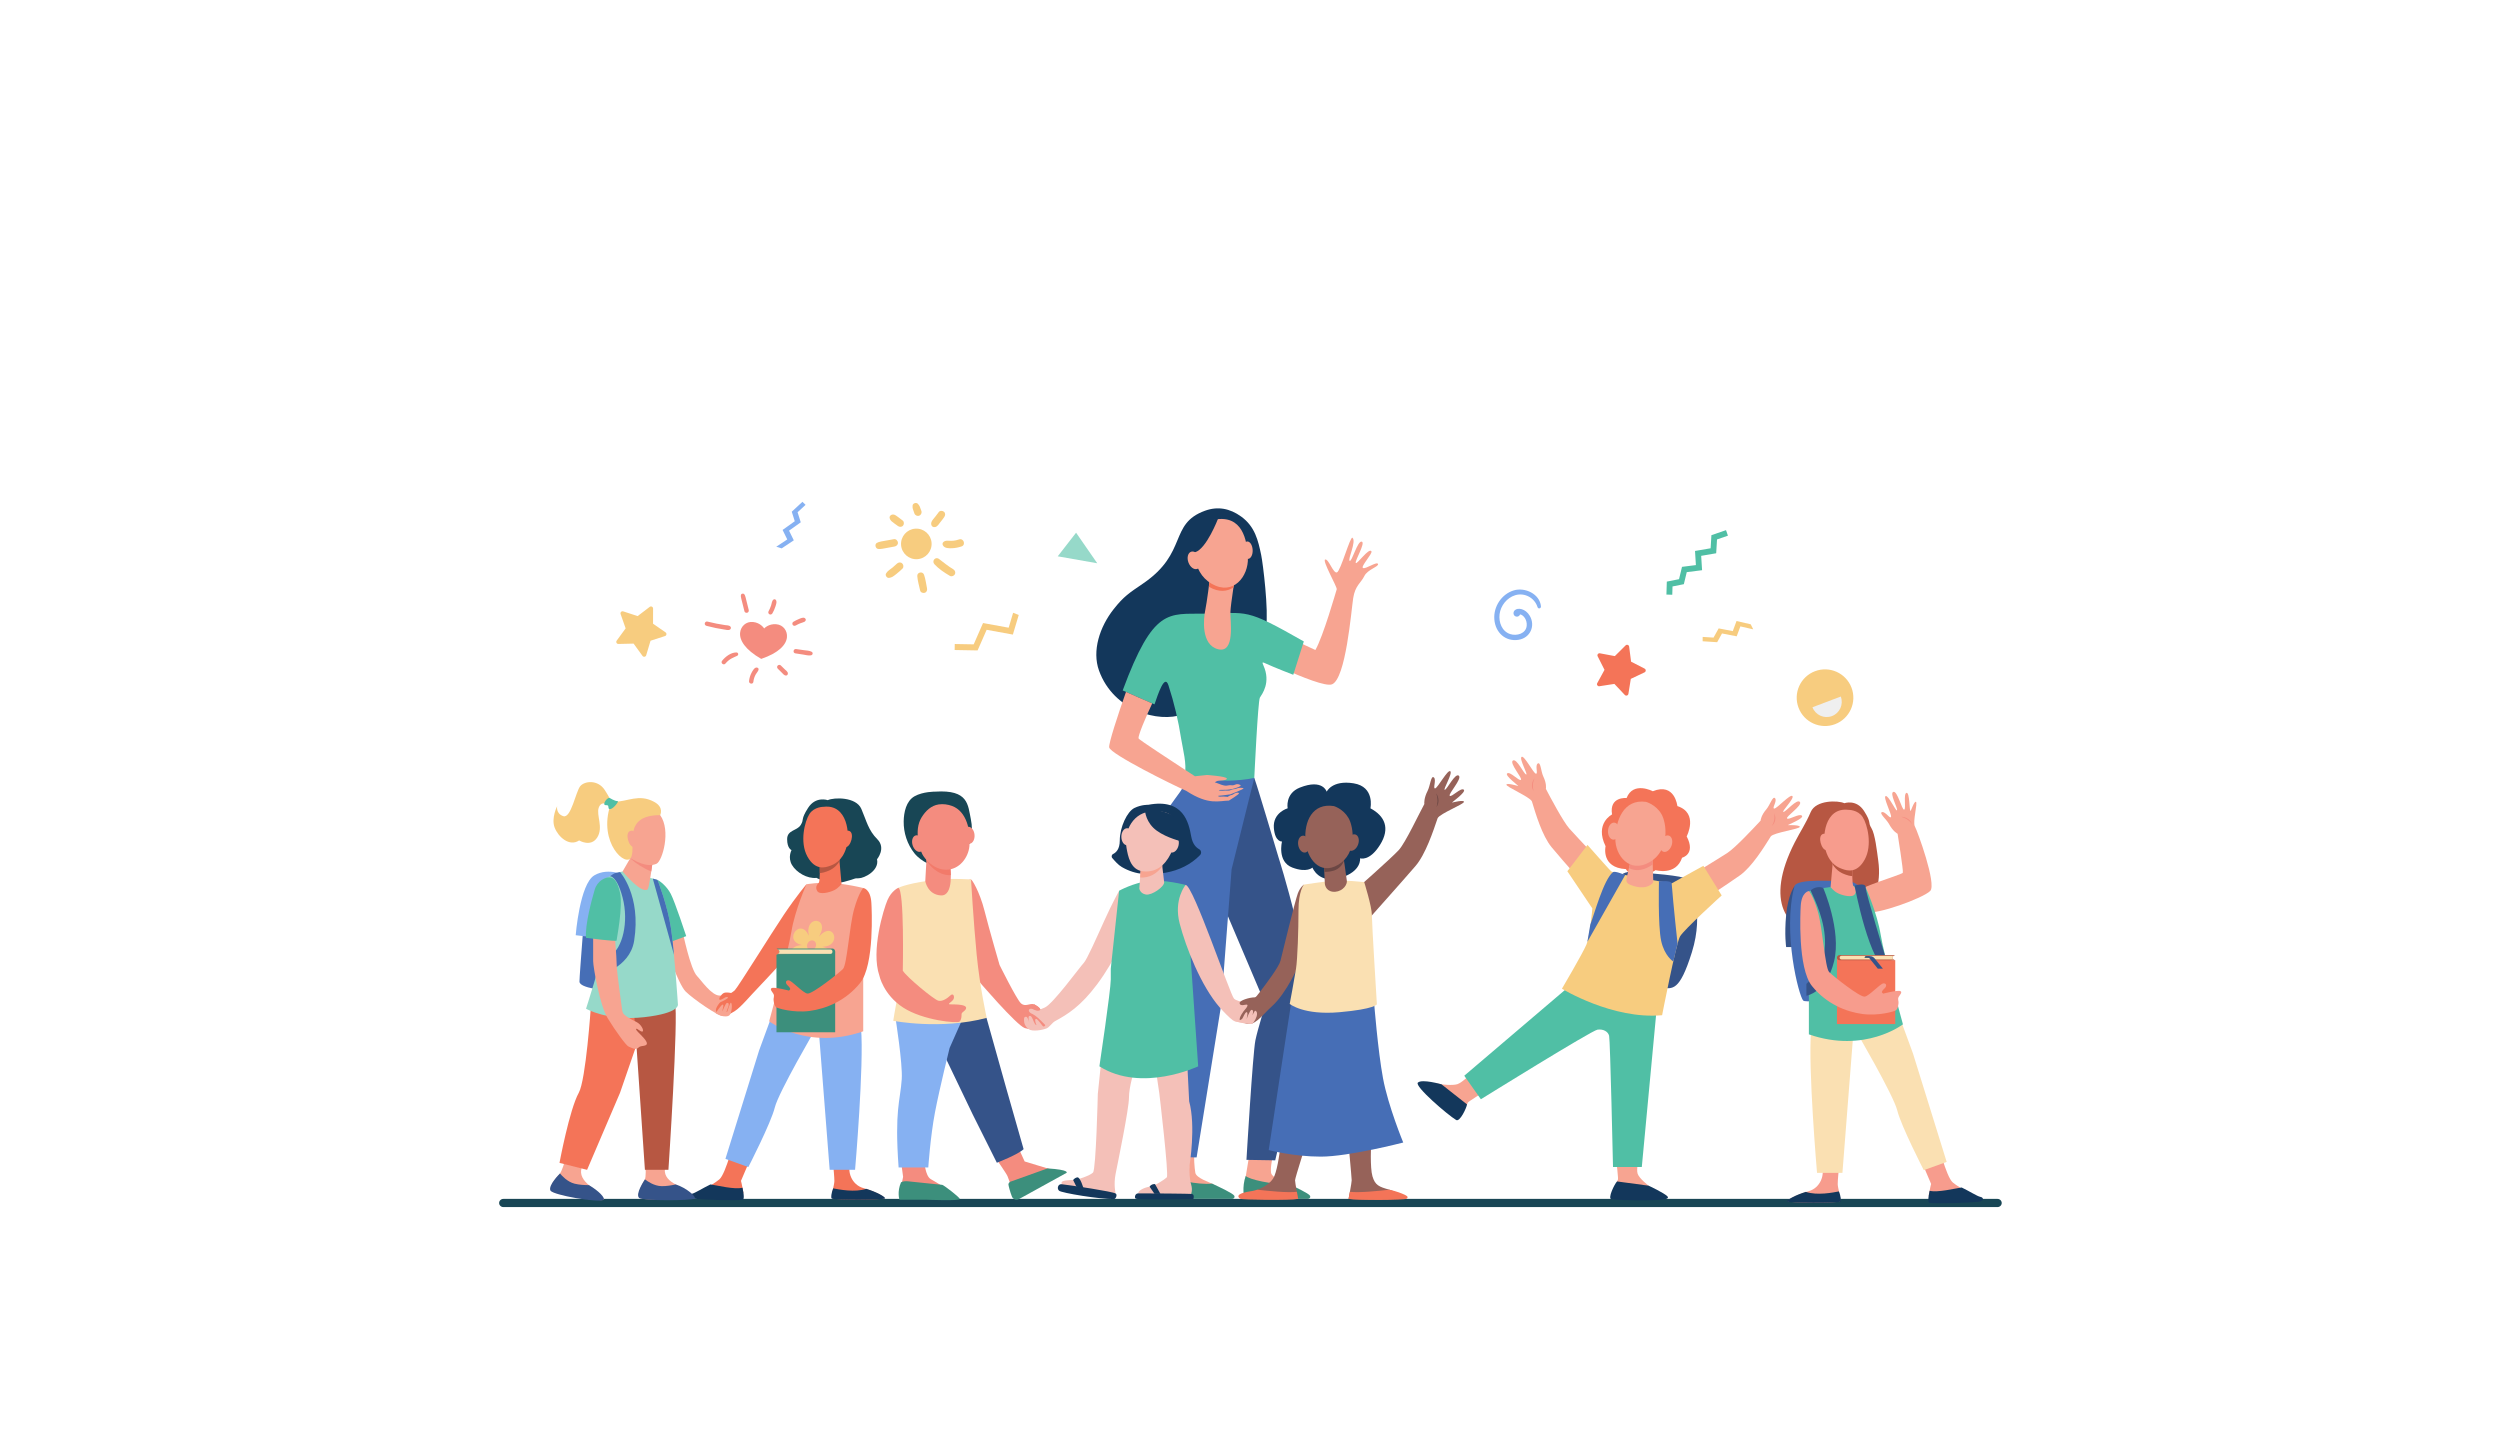 <?xml version="1.0" encoding="UTF-8" standalone="no"?>
<!-- Created with Inkscape (http://www.inkscape.org/) -->

<svg
   width="700"
   height="400"
   viewBox="0 0 700 400"
   version="1.1"
   id="SVGRoot"
   sodipodi:docname="landing-page.svg"
   inkscape:version="1.1.1 (3bf5ae0d25, 2021-09-20)"
   xmlns:inkscape="http://www.inkscape.org/namespaces/inkscape"
   xmlns:sodipodi="http://sodipodi.sourceforge.net/DTD/sodipodi-0.dtd"
   xmlns="http://www.w3.org/2000/svg"
   xmlns:svg="http://www.w3.org/2000/svg">
  <sodipodi:namedview
     id="namedview4998"
     pagecolor="#505050"
     bordercolor="#eeeeee"
     borderopacity="1"
     inkscape:pageshadow="0"
     inkscape:pageopacity="0"
     inkscape:pagecheckerboard="0"
     inkscape:document-units="px"
     showgrid="false"
     inkscape:zoom="0.72337263"
     inkscape:cx="407.12074"
     inkscape:cy="396.06143"
     inkscape:window-width="1920"
     inkscape:window-height="1001"
     inkscape:window-x="-9"
     inkscape:window-y="-9"
     inkscape:window-maximized="1"
     inkscape:current-layer="g373"
     height="400px" />
  <defs
     id="defs4993" />
  <g
     inkscape:label="Capa 1"
     inkscape:groupmode="layer"
     id="layer1">
    <g
       id="g4770"
       transform="matrix(0.198,0,0,0.198,171.781,180.664)">
      <g
         id="g373"
         transform="matrix(0.612,0,0,0.612,350.261,36.156)">
        <g
           id="g362"
           transform="translate(0,-330.326)">
          <path
             d="m 2271.804,636.309 c 0,0 27.653,-10.027 45.533,17.987 17.867,28.027 8.2,25.36 16.893,39.373 8.707,14.013 12.88,53.827 15.88,75.347 30.653,219.547 -335.987,237.333 -192.813,-42.493 13.427,-26.253 24.787,-42.027 36.867,-70.04 12.08,-28.013 63.147,-26.933 77.64,-20.173"
             style="fill:#b75742;fill-opacity:1;fill-rule:nonzero;stroke:none;stroke-width:0.133"
             id="path16" />
          <path
             d="m 2193.364,841.402 -36.973,-12.92 c 0,0 -14.68,18.76 -19.08,65.68 -4.4,46.92 0,74.507 0,74.507 h 41.827 l 14.227,-127.267"
             style="fill:#355389;fill-opacity:1;fill-rule:nonzero;stroke:none;stroke-width:0.133"
             id="path18" />
          <path
             d="m 2267.444,816.215 c -12.533,1.293 -105.853,-7.573 -111.053,12.267 -27.947,106.667 10.493,253.92 20.307,263.747 9.827,9.827 170.187,-22.173 170.187,-22.173 0,0 25.16,-264.627 -79.44,-253.84"
             style="fill:#466eb6;fill-opacity:1;fill-rule:nonzero;stroke:none;stroke-width:0.133"
             id="path20" />
          <path
             d="m 2394.804,706.869 c 0,0 -10.307,-4.907 -19.667,-22.267 -6.013,-11.133 -23.88,-25.4 -16.453,-27.707 7.44,-2.307 18.84,16.52 20.973,11.12 2.133,-5.387 -19.147,-46.147 -12.4,-48.24 6.733,-2.093 24.387,37.56 26.293,32.733 1.907,-4.827 -18.013,-39.467 -8.493,-42.427 9.533,-2.947 19.827,42.64 24.933,41.053 5.12,-1.587 -2.333,-36.373 5.333,-38.747 7.667,-2.387 6.587,43.013 9.347,41.707 1.493,-0.707 8.293,-22.693 12.467,-21.04 4.707,1.853 -8.013,47 -2.36,56.947 5.64,9.947 50.827,133.627 35.373,149.08 -16.827,16.827 -123.947,55.44 -146.36,48.8 -22.413,-6.64 -35.253,-28.8 -29.867,-42.413 5.387,-13.627 111.293,-44.227 112.973,-48.493 1.693,-4.28 -12.093,-90.107 -12.093,-90.107"
             style="fill:#f7a491;fill-opacity:1;fill-rule:nonzero;stroke:none;stroke-width:0.133"
             id="path22" />
          <path
             d="m 2403.391,667.802 c 3.24,-0.133 6.427,0.587 9.493,1.72 0.453,0.32 10.6,3.28 14.973,14.507 -4.827,-5.747 -10.187,-12.093 -24.467,-16.227"
             style="fill:#f48c7f;fill-opacity:1;fill-rule:nonzero;stroke:none;stroke-width:0.133"
             id="path24" />
          <path
             d="m 947.084,1490.162 c -1.773,-12.733 2.213,-34.627 12.187,-68.893 -19.747,0.04 -36.333,-8.693 -56.507,-8.387 -5.52,32.213 -14.053,85.12 -14.053,85.12 l -0.907,41.827 140.467,1.053 c 0,0 -1.173,0.6 -42.587,-25.56 -3.053,-1.933 -36.88,-12.853 -38.6,-25.16"
             style="fill:#f7a491;fill-opacity:1;fill-rule:nonzero;stroke:none;stroke-width:0.133"
             id="path26" />
          <path
             d="m 887.124,1550.575 h 145.013 c 5.36,-0.48 6.667,-4.853 4.8,-7.547 -3.827,-5.56 -32.107,-18.893 -51.12,-27.733 -33.347,3.507 -91.973,-10.227 -97.227,-17.947 -9.147,25.587 -4.44,52.573 -1.467,53.227"
             style="fill:#3c8f7c;fill-opacity:1;fill-rule:nonzero;stroke:none;stroke-width:0.133"
             id="path28" />
          <path
             d="m 772.111,1490.162 c -1.787,-12.733 -4.8,-28.68 -0.373,-71.133 -19.747,0.053 -38.52,-3.653 -58.693,-3.347 0,33.147 0.693,82.32 0.693,82.32 l -0.92,41.827 140.467,1.053 c 0,0 -1.16,0.6 -42.573,-25.56 -3.067,-1.933 -36.893,-12.853 -38.6,-25.16"
             style="fill:#f7a491;fill-opacity:1;fill-rule:nonzero;stroke:none;stroke-width:0.133"
             id="path30" />
          <path
             d="m 712.151,1550.575 h 145 c 5.36,-0.48 6.667,-4.853 4.813,-7.547 -3.827,-5.56 -32.107,-18.893 -51.12,-27.733 -33.36,3.507 -91.973,-10.227 -97.24,-17.947 -9.147,25.587 -4.44,52.573 -1.453,53.227"
             style="fill:#3c8f7c;fill-opacity:1;fill-rule:nonzero;stroke:none;stroke-width:0.133"
             id="path32" />
          <path
             d="m 874.191,277.189 52.827,-55.747 c 0,0 56.56,31.107 122.493,60.827 18.12,-31.547 47.693,-135.32 49.293,-140.267 1.587,-4.96 -34.653,-67.293 -26.547,-68.867 8.107,-1.56 18.64,33.293 27.2,29.76 8.573,-3.533 30.613,-84.387 35.773,-79.973 9.64,8.253 -11.6,50.293 -6.507,53.347 5.08,3.067 17.987,-46.587 27.813,-44.467 9.813,2.12 -16.587,45.2 -13.693,49.347 2.893,4.133 30.507,-36.28 36.2,-26.92 3.107,5.08 -25.453,35.2 -19.587,38.56 5.88,3.373 31.613,-15.587 34.693,-9.453 3.067,6.147 -24.027,12.547 -31.547,28.107 -7.52,15.547 -21.2,21.6 -25.733,51 -4.52,29.36 -16.947,186.52 -48.973,199.133 -27.973,11.013 -213.707,-84.387 -213.707,-84.387"
             style="fill:#f7a491;fill-opacity:1;fill-rule:nonzero;stroke:none;stroke-width:0.133"
             id="path34" />
          <path
             d="m 908.324,577.842 -42.853,23.907 -87.093,133.16 155.76,366.613 c 0,0 -17.547,55.133 -23.253,82.68 -5.987,28.813 -20.653,276.173 -20.653,276.173 l 66.453,1.107 c 0,0 63.12,-263.32 73.8,-348.787 12.987,-103.787 -66.053,-350.973 -66.053,-350.973 -14.733,-50.427 -46.507,-154.173 -46.507,-154.173 0,0 -7.773,-25.28 -9.6,-29.707"
             style="fill:#355389;fill-opacity:1;fill-rule:nonzero;stroke:none;stroke-width:0.133"
             id="path36" />
          <path
             d="m 759.191,527.829 c 0,0 4.427,31.333 -13.293,67.053 -10.8,21.787 -29.467,38.867 -42.827,65.547 -25.28,50.507 -39.013,122.227 -29.533,168.333 0,0 52.28,199.64 50.213,272.6 -0.773,26.907 -10,75.387 -15.907,108.16 -5.227,28.973 -3.387,243.893 -3.387,243.893 l 70.6,1.373 56.827,-352.52 24.027,-313.36 52.4,-211.053 -149.12,-50.027"
             style="fill:#466eb6;fill-opacity:1;fill-rule:nonzero;stroke:none;stroke-width:0.133"
             id="path38" />
          <path
             d="m 924.151,62.109 c -6.853,-32.36 -13.92,-64.84 -46.08,-88.147 -26.027,-18.853 -53.987,-24.253 -83.627,-13.493 -84,30.467 -38.827,97.12 -143.053,168.16 -32.387,22.08 -44.68,29.773 -67.92,59.187 -32.533,41.187 -50.32,96.427 -33.973,141.92 33.827,94.067 138.627,121.24 193.44,101.293 102.04,-37.12 187.053,-166.533 192.707,-201.84 6.04,-37.8 -7.08,-146.24 -11.493,-167.08"
             style="fill:#13375b;fill-opacity:1;fill-rule:nonzero;stroke:none;stroke-width:0.133"
             id="path40" />
          <path
             d="m 931.938,312.202 c 23.64,10.933 66.467,27.347 66.467,27.347 l 24.36,-77.053 c -137.707,-78.333 -126.907,-65.693 -230.253,-64.16 -82.573,1.173 -117.173,-14.587 -188.28,177.347 0,0 54.133,24.32 73.507,32.133 8.333,-23.733 23.4,-71.053 32.187,-44.08 13.267,40.76 22.987,81.907 29.507,124.267 4.133,25.107 13.147,57.253 8.4,82.827 0,0 56.24,11.587 99.187,13.467 0.12,0 0.253,0.013 0.373,0 20.747,-0.533 42.013,-2.36 60.933,-6.44 0,0 8.413,-178.053 12.92,-185.493 4.987,-8.227 26.027,-34.8 8.12,-74.56 -3.16,-7.027 -2.307,-7.853 2.573,-5.6"
             style="fill:#50bfa5;fill-opacity:1;fill-rule:nonzero;stroke:none;stroke-width:0.133"
             id="path42" />
          <path
             d="m 805.444,119.082 c 0,0 -6.573,53.093 -10.453,71.533 -4.053,19.293 -10.16,80.04 29.84,89.907 40,9.853 27.64,-66.107 28.307,-85.72 0.653,-19.613 12,-88 12,-88 l -59.693,12.28"
             style="fill:#f7a491;fill-opacity:1;fill-rule:nonzero;stroke:none;stroke-width:0.133"
             id="path44" />
          <path
             d="m 803.271,136.029 c 0.413,0.24 0.787,0.507 1.2,0.733 22.107,12.68 41.347,10.68 55.8,0.813 2.573,-16.973 4.867,-30.773 4.867,-30.773 l -59.693,12.28 c 0,0 -0.88,7.067 -2.173,16.947"
             style="fill:#f47458;fill-opacity:1;fill-rule:nonzero;stroke:none;stroke-width:0.133"
             id="path46" />
          <path
             d="m 817.471,-19.198 c 0,0 -23.44,6.587 -36.96,29.867 -13.507,23.267 -20.253,90.12 29.507,118.653 49.747,28.52 85.067,-17.187 83.56,-59.933 -1.507,-42.76 -13.427,-99.32 -76.107,-88.587"
             style="fill:#f7a491;fill-opacity:1;fill-rule:nonzero;stroke:none;stroke-width:0.133"
             id="path48" />
          <path
             d="m 904.564,51.042 c 0.56,11.107 -4.2,20.373 -10.613,20.707 -6.427,0.32 -12.067,-8.427 -12.627,-19.533 -0.547,-11.12 4.2,-20.387 10.627,-20.72 6.413,-0.32 12.067,8.427 12.613,19.547"
             style="fill:#f7a491;fill-opacity:1;fill-rule:nonzero;stroke:none;stroke-width:0.133"
             id="path50" />
          <path
             d="m 824.511,-20.958 c 0,0 -26.813,69.92 -53.067,77.373 -26.253,7.453 -24.147,41.84 -24.147,41.84 0,0 -3.36,-79.493 20.613,-98.987 23.973,-19.493 56.6,-20.227 56.6,-20.227"
             style="fill:#13375b;fill-opacity:1;fill-rule:nonzero;stroke:none;stroke-width:0.133"
             id="path52" />
          <path
             d="m 782.698,70.095 c 4.053,10.92 1.4,22.027 -5.92,24.787 -7.32,2.76 -16.547,-3.867 -20.6,-14.8 -4.04,-10.92 -1.387,-22.027 5.933,-24.787 7.32,-2.76 16.547,3.867 20.587,14.8"
             style="fill:#f7a491;fill-opacity:1;fill-rule:nonzero;stroke:none;stroke-width:0.133"
             id="path54" />
          <path
             d="m 828.564,621.255 c 0.973,0.133 5.36,-0.44 8.947,-0.347 4.96,0.08 9.293,0.84 9.293,0.84 0,0 1.96,-1.68 5.68,-3.413 1.547,-0.707 4.067,-0.973 5.8,-1.773 1.773,-0.84 3.28,-2.347 4.96,-3.093 4.387,-1.907 8.413,-2.36 9.747,-0.053 1.107,1.907 -23.307,16.84 -23.307,16.84 -22.587,0.133 -46.24,11.653 -98.6,-22.507 C 721.178,594.682 575.964,522.962 573.044,507.322 c -1.64,-8.773 20.64,-76.68 38.853,-128.24 14.04,6.28 43.893,19.573 60.6,26.573 -15.333,32.467 -33.4,75.533 -31.507,80.8 0.493,1.373 2.307,3.853 100.48,68.133 2.48,1.6 5,3.28 7.573,4.96 6.907,4.52 14.307,9.347 22.147,14.44 l 28,-2.92 c 0,0 44.347,3.053 45.667,8.107 0.573,2.307 -3.093,3.453 -7.613,4.12 h -0.133 c -0.667,0.093 -1.333,0.173 -2,0.267 -0.04,0 -0.08,0 -0.08,0 -4.88,0.573 -10.013,0.667 -11.253,1.107 -1.427,0.48 -4.253,1.6 -6.693,3.28 27.64,11.293 25.52,7.267 34.693,6.693 2.293,-0.187 4.733,0.48 6.907,0.307 3.72,-0.307 6.693,-2.533 9.56,-2.707 4.213,-0.213 7.627,1.733 8.387,2.533 0.973,0.973 -0.853,2.387 -4.387,3.987 -21.36,9.253 -39.04,5.707 -44.707,7.08 -3.813,0.933 3.147,2.347 14,1.2 2.707,-0.267 6.253,0.707 9.84,-0.133 2.387,-0.533 4.56,-2.08 6.907,-2.667 2.173,-0.52 4.387,-0.48 6.2,-0.84 2.4,-0.44 5.72,-2.253 7.627,-2.48 7.08,-0.787 10.533,0.453 11.333,1.107 1.64,1.467 -30.56,13.827 -30.56,13.827 0,0 -22.2,3.187 -27.16,3.187 0,0 -2.973,1.333 2.84,2.213"
             style="fill:#f7a491;fill-opacity:1;fill-rule:nonzero;stroke:none;stroke-width:0.133"
             id="path56" />
          <path
             d="M 2625.604,1550.575 H -826.79 c -5.42,0 -9.813,4.253 -9.813,9.48 v 0 c 0,5.24 4.393,9.48 9.813,9.48 H 2625.604 c 5.413,0 9.813,-4.24 9.813,-9.48 v 0 c 0,-5.227 -4.4,-9.48 -9.813,-9.48"
             style="fill:#184655;fill-opacity:1;fill-rule:nonzero;stroke:none;stroke-width:0.133"
             id="path58" />
          <path
             d="m -636.113,849.415 c 0,0 -14.845,183.12 -14.845,199.027 0,15.907 63.188,20.4 63.188,20.4 l 19.319,-187.907 -67.661,-31.52"
             style="fill:#466eb6;fill-opacity:1;fill-rule:nonzero;stroke:none;stroke-width:0.133"
             id="path60" />
          <path
             d="m -541.868,804.842 c 0,0 -40.997,-21.96 -74.796,-1.84 -33.797,20.12 -43.001,138.307 -43.001,138.307 l 108.268,12.973 9.529,-149.44"
             style="fill:#86b1f2;fill-opacity:1;fill-rule:nonzero;stroke:none;stroke-width:0.133"
             id="path62" />
          <path
             d="m -291.509,1407.682 c 0,0 -20.717,84.493 -36.159,97.76 -15.441,13.267 -65.795,38.64 -52.619,41.373 13.176,2.72 110.687,4.987 108.013,-11.267 -2.673,-16.267 -5.479,-26.64 -5.479,-26.64 l 25.793,-60.347 -39.551,-40.88"
             style="fill:#f47458;fill-opacity:1;fill-rule:nonzero;stroke:none;stroke-width:0.133"
             id="path64" />
          <path
             d="m -386.842,1550.269 c 23.781,2.373 93.217,4.867 113.449,2.28 0,0 3.793,-0.747 1.12,-17 -0.653,-3.987 -1.315,-7.6 -1.941,-10.813 -18.348,4.827 -58.308,-5.44 -74.139,-7.547 -17.196,8.24 -36.579,20.533 -42.831,21.56 -9.056,1.493 -9.048,10.187 4.341,11.52"
             style="fill:#13375b;fill-opacity:1;fill-rule:nonzero;stroke:none;stroke-width:0.133"
             id="path66" />
          <path
             d="m -64.124,1478.509 c 0,0 2.175,21.373 2.175,30.8 0,9.413 -8.775,35.987 -4.709,40.053 4.064,4.067 120.211,3.56 120.211,-0.267 0,-3.827 -20.525,-15.413 -48.419,-23.387 -27.895,-7.973 -37.377,-38.867 -30.132,-56.613 l -39.125,9.413"
             style="fill:#f47458;fill-opacity:1;fill-rule:nonzero;stroke:none;stroke-width:0.133"
             id="path68" />
          <path
             d="m 55.424,1549.362 c 0,-3.573 -19.047,-14.507 -43.713,-22.053 -26.287,8.88 -62.791,1.56 -76.476,-1.053 -4.189,10.947 -5.527,21.333 -3.372,23.48 4.065,4.067 123.561,3.453 123.561,-0.373"
             style="fill:#13375b;fill-opacity:1;fill-rule:nonzero;stroke:none;stroke-width:0.133"
             id="path70" />
          <path
             d="m -190.19,1121.322 -20.831,18.48 c 0,0 -23.449,63.493 -24.815,67.68 -1.899,5.827 -77.859,250.6 -77.859,250.6 l 52.919,19.053 c 0,0 52.471,-102.227 61.165,-137.733 8.695,-35.493 95.639,-184.027 95.639,-184.027 l -86.219,-34.053"
             style="fill:#86b1f2;fill-opacity:1;fill-rule:nonzero;stroke:none;stroke-width:0.133"
             id="path72" />
          <path
             d="m -98.177,1159.002 25.36,324.427 h 58.687 c 0,0 21.011,-242.8 13.765,-328.053 l -97.812,3.627"
             style="fill:#86b1f2;fill-opacity:1;fill-rule:nonzero;stroke:none;stroke-width:0.133"
             id="path74" />
          <path
             d="m -412.621,932.949 c 0,0 17.833,87.187 33.487,102.84 8.909,8.907 33.191,44.96 51.872,44.96 14.868,0 23.723,1.093 26.22,1.093 5.796,0 -0.725,35.493 -6.159,40.933 0,0 -1.812,5.427 -12.68,5.427 -10.868,0 -68.468,-39.48 -85.856,-56.867 -17.389,-17.387 -49.632,-112.307 -49.632,-112.307 l 42.748,-26.08"
             style="fill:#f7a491;fill-opacity:1;fill-rule:nonzero;stroke:none;stroke-width:0.133"
             id="path76" />
          <path
             d="m -126.433,823.549 c 0,0 -22.46,26.08 -52.165,70.28 -29.707,44.187 -105.625,166.893 -113.751,175.013 -1.967,1.973 -8.125,5.933 -8.125,5.933 0,0 -10.66,-2.293 -16.396,-0.187 -5.605,2.067 -13.155,12.92 -10.497,15.587 2.656,2.653 12.904,-6.227 16.035,-6.133 3.133,0.107 3.407,0.093 3.407,1.787 0,1.68 -12.68,8.693 -16.303,9.653 -3.621,0.973 -13.169,15.64 -11.351,20.533 1.819,4.88 1.691,6.52 6.28,6.52 4.588,0 5.313,3.627 9.176,3.627 3.865,0 4.832,-4.84 9.179,-2.907 4.348,1.933 5.555,1.453 19.079,-6.76 13.525,-8.213 38.763,-38.76 51.441,-51.44 12.679,-12.68 128.484,-138.867 128.484,-138.867 l -14.492,-102.64"
             style="fill:#f47458;fill-opacity:1;fill-rule:nonzero;stroke:none;stroke-width:0.133"
             id="path78" />
          <path
             d="m -77.285,629.255 c 0,0 -27.653,-10.027 -45.525,17.987 -17.871,28.013 -8.211,25.36 -16.905,39.36 -8.695,14.013 -31.396,11.12 -31.396,32.853 0,21.733 10.144,25.12 10.144,25.12 0,0 -9.177,16.907 0.965,34.293 10.143,17.387 35.437,32.36 56.601,29.947 0,0 31.791,17.427 63.669,9.2 31.881,-8.24 20.771,-8.24 33.812,-8.24 13.043,0 48.301,-17.867 42.505,-43.947 0,0 21.487,-25.533 0.639,-46.373 C 16.378,698.602 12.435,677.429 0.36,649.415 -11.716,621.402 -62.793,622.482 -77.285,629.255"
             style="fill:#184655;fill-opacity:1;fill-rule:nonzero;stroke:none;stroke-width:0.133"
             id="path80" />
          <path
             d="m -470.582,813.669 c 4.105,1.427 20.897,13.387 30.677,32.227 9.781,18.827 35.616,97.56 35.616,97.56 l -42.519,15.573 -23.775,-145.36"
             style="fill:#50bfa5;fill-opacity:1;fill-rule:nonzero;stroke:none;stroke-width:0.133"
             id="path82" />
          <path
             d="m -684.56,1462.815 c 0,0 -7.004,24.88 -12.559,30.44 -5.555,5.547 -23.969,27.107 -19.441,37.787 4.528,10.693 116.74,26 120.996,21.733 4.256,-4.253 -19.381,-22.28 -32.784,-33.32 -13.404,-11.053 -23.004,-24.64 -17.389,-41.12 5.615,-16.48 5.615,-14.853 5.615,-16.48 0,-1.64 -44.437,0.96 -44.437,0.96"
             style="fill:#f7a491;fill-opacity:1;fill-rule:nonzero;stroke:none;stroke-width:0.133"
             id="path84" />
          <path
             d="m -595.564,1552.775 c 5.079,-3.8 -10.687,-20.827 -33.535,-33.947 -9.564,-0.013 -22.319,-0.667 -33.121,-3.36 -16.913,-4.227 -29.88,-18.88 -33.727,-23.64 -0.349,0.493 -27.551,26.693 -22.243,39.213 4.527,10.693 112.483,29.347 122.625,21.733"
             style="fill:#355389;fill-opacity:1;fill-rule:nonzero;stroke:none;stroke-width:0.133"
             id="path86" />
          <path
             d="m -498.374,1474.895 c 0,0 2.072,25.547 -2.136,32.187 -4.209,6.627 -18.936,32.907 -10.728,41.12 7.4,7.4 110.189,2.64 113.415,-2.44 3.225,-5.08 -14.365,-20.253 -29.856,-28.107 -15.492,-7.867 -27.825,-19.027 -25.94,-36.347 1.884,-17.307 2.239,-15.72 1.884,-17.307 -0.356,-1.587 -46.639,10.893 -46.639,10.893"
             style="fill:#f7a491;fill-opacity:1;fill-rule:nonzero;stroke:none;stroke-width:0.133"
             id="path88" />
          <path
             d="m -385.057,1549.855 c 5.36,-3.4 -18.332,-24.827 -43.491,-32.653 -9.337,2.067 -21.925,4.227 -33.059,3.947 -17.428,-0.44 -33.277,-11.907 -38.069,-15.707 -0.235,0.547 -23.649,34.467 -13.155,43.12 8.195,6.76 119.631,6.467 127.773,1.293"
             style="fill:#355389;fill-opacity:1;fill-rule:nonzero;stroke:none;stroke-width:0.133"
             id="path90" />
          <path
             d="m -490.87,1113.109 -66.365,192.293 -76.124,178.027 -63.759,-16.027 c 0,0 23.011,-123.4 44.625,-162.16 16.356,-29.333 27.776,-197.653 27.776,-197.653 l 133.847,5.52"
             style="fill:#f47458;fill-opacity:1;fill-rule:nonzero;stroke:none;stroke-width:0.133"
             id="path92" />
          <path
             d="m -522.738,1145.469 22.993,337.96 h 54.34 c 0,0 23.733,-354.08 15.039,-387.76 -8.693,-33.693 -99.223,-26.08 -99.223,-26.08 l 6.851,75.88"
             style="fill:#b75742;fill-opacity:1;fill-rule:nonzero;stroke:none;stroke-width:0.133"
             id="path94" />
          <path
             d="m -470.582,813.669 c 0,0 -70.031,-20.987 -80.815,-19.627 -11.805,1.48 -40.496,16.68 -40.496,16.68 0,0 1.763,121.587 -3.308,155.96 -5.072,34.373 -40.575,144.493 -40.575,144.493 0,0 49.993,28.987 134.039,19.573 84.045,-9.427 78.249,-29.707 78.249,-29.707 0,0 -7.971,-121.72 -15.941,-175.347 -7.969,-53.613 -31.153,-112.027 -31.153,-112.027"
             style="fill:#96d9c9;fill-opacity:1;fill-rule:nonzero;stroke:none;stroke-width:0.133"
             id="path96" />
          <path
             d="m 4.707,832.242 c 0,0 -37.313,-9.787 -79.701,-12.147 -21.945,-1.213 -51.439,3.453 -51.439,3.453 0,0 -26.807,60.133 -34.777,109.4 -7.968,49.267 -51.441,207.213 -51.441,207.213 0,0 88.392,68.107 217.359,23.187 V 832.242"
             style="fill:#f7a491;fill-opacity:1;fill-rule:nonzero;stroke:none;stroke-width:0.133"
             id="path98" />
          <path
             d="m -95.761,778.375 c 0,0 1.16,38.48 -2.452,42.08 -3.612,3.613 -8.657,9.613 -3.344,18.787 5.313,9.173 28.377,3.32 39.125,-1.933 10.315,-5.04 16.972,-14.427 16.972,-14.427 l -5.38,-60.92 -44.921,16.413"
             style="fill:#f47458;fill-opacity:1;fill-rule:nonzero;stroke:none;stroke-width:0.133"
             id="path100" />
          <path
             d="m -80.425,794.322 c 7.407,-2.6 20.349,-7.6 30.339,-23.827 l -0.753,-8.533 -44.921,16.413 c 0,0 0.283,9.387 0.135,19.32 6.293,-0.253 11.668,-2.133 15.201,-3.373"
             style="fill:#b75742;fill-opacity:1;fill-rule:nonzero;stroke:none;stroke-width:0.133"
             id="path102" />
          <path
             d="m -702.508,643.109 c 0,0 -3.692,17.107 14.152,23.12 17.844,6.013 28.919,-56.76 39.069,-69.173 10.152,-12.4 40.917,-15.787 56.915,8.987 8.795,13.613 11.545,19.547 12.239,22.12 0.569,2.107 -0.241,1.973 -0.241,1.973 l -4.824,9.027 c 0,0 -15.48,-9.4 -21.325,7.76 -5.845,17.16 11.383,45.24 -3.384,68.547 -14.768,23.307 -41.839,6.827 -41.839,6.827 -22.459,15.093 -48.3,-7.947 -56.605,-29.747 -8.307,-21.813 5.844,-49.44 5.844,-49.44"
             style="fill:#f7cc7f;fill-opacity:1;fill-rule:nonzero;stroke:none;stroke-width:0.133"
             id="path104" />
          <path
             d="m -526.392,730.002 -2.437,25.24 -22.568,38.8 c 0,0 44.496,53.867 58.235,41 3.068,-2.88 10.812,-59.893 10.812,-59.893 l -44.041,-45.147"
             style="fill:#f7a491;fill-opacity:1;fill-rule:nonzero;stroke:none;stroke-width:0.133"
             id="path106" />
          <path
             d="m -528.829,755.242 -4.717,8.613 c 13.876,12.453 31.671,23.653 48.493,30.093 1.571,-10.453 2.703,-18.8 2.703,-18.8 l -44.041,-45.147 -2.437,25.24"
             style="fill:#f48c7f;fill-opacity:1;fill-rule:nonzero;stroke:none;stroke-width:0.133"
             id="path108" />
          <path
             d="m -480.569,647.135 c 0,0 11.764,10.667 16.087,16.693 25.727,35.853 4.888,106.533 -8.543,112.413 -20.337,8.907 -46.805,-3.067 -76.635,-23.293 -29.828,-20.227 -39.255,-52.987 -11.943,-81.48 27.311,-28.48 81.033,-24.333 81.033,-24.333"
             style="fill:#f7a491;fill-opacity:1;fill-rule:nonzero;stroke:none;stroke-width:0.133"
             id="path110" />
          <path
             d="m -579.541,640.815 8.128,-7.773 c 31.861,0 57.265,-19.213 93.027,0.107 23.603,12.747 13.904,30.68 13.904,30.68 -87.401,0 -55.872,68.88 -66.583,96.293 -10.708,27.413 -77.54,-31.867 -48.476,-119.307"
             style="fill:#f7cc7f;fill-opacity:1;fill-rule:nonzero;stroke:none;stroke-width:0.133"
             id="path112" />
          <path
             d="m -518.401,718.389 c 0,0 -1.235,-22.6 -15.096,-18.12 -13.864,4.48 -3.061,38.547 8.447,37.347 11.507,-1.2 6.649,-19.227 6.649,-19.227"
             style="fill:#f7a491;fill-opacity:1;fill-rule:nonzero;stroke:none;stroke-width:0.133"
             id="path114" />
          <path
             d="m -42.928,718.455 c 0,0 1.093,-22.613 14.981,-18.227 13.892,4.4 3.304,38.533 -8.211,37.4 -11.515,-1.12 -6.771,-19.173 -6.771,-19.173"
             style="fill:#f47458;fill-opacity:1;fill-rule:nonzero;stroke:none;stroke-width:0.133"
             id="path116" />
          <path
             d="m -581.828,623.789 c 0,0 13.167,8.16 18.476,7.48 5.309,-0.68 -8.128,16.533 -15.252,18.32 -7.124,1.787 -4.615,-5.067 -6.12,-7.413 -1.505,-2.36 -7.048,-0.52 -8.328,-2.267 -2.915,-3.947 5.003,-15.373 11.224,-16.12"
             style="fill:#50bfa5;fill-opacity:1;fill-rule:nonzero;stroke:none;stroke-width:0.133"
             id="path118" />
          <path
             d="m -336.229,1121.322 c 0,0 12.183,-18.84 16.167,-19.747 3.985,-0.907 -0.905,12.867 -0.905,15.4 0,2.533 7.245,-19.373 11.231,-19.373 3.984,0 4.528,2.893 2.897,8.507 -1.631,5.613 -5.433,12.867 -3.623,12.867 1.812,0 6.975,-24.373 9.963,-21.373 2.988,2.987 1.841,22.907 -3.804,28.56 -5.645,5.64 -22.253,2.107 -31.925,-4.84"
             style="fill:#f7a491;fill-opacity:1;fill-rule:nonzero;stroke:none;stroke-width:0.133"
             id="path120" />
          <path
             d="m -153.565,933.855 c 2.04,-2.16 7.968,-10.613 18.065,-7.267 8.741,2.907 12.187,11.92 14.664,15.987 -0.709,-4.107 -2.367,-11.173 -0.429,-19.187 5.152,-21.32 31.247,-19.4 30.779,0.373 -0.184,7.76 -2.979,12.507 -6.911,20.827 1.604,-1.76 6.407,-7.573 13.011,-10.973 19.257,-9.92 29.607,14.267 15.98,27.093 -7.045,6.64 -16.005,6.813 -21.476,7.453 4.745,1.333 7.585,1.733 12.232,4.68 24.067,15.253 -9.419,56.44 -27.512,16.787 -0.023,-0.04 -0.119,-0.04 -0.177,-0.067 0.828,5.613 2.423,12.48 0.111,20.427 -6.263,21.52 -34.885,17.733 -29.921,-6.627 1.553,-7.613 6.612,-15.68 6.919,-16.307 -3.447,3.68 -8.536,9.8 -15.896,12.667 -18.953,7.413 -27.989,-19.347 -10.529,-30.627 7.815,-5.053 15.572,-4.32 18.313,-5.053 -6.477,-1.56 -12.576,-3.373 -17,-8.8 -5.987,-7.347 -2.772,-14.6 -2.963,-15.587 0.915,-1.933 1.828,-3.867 2.741,-5.8 z m 33.932,41.533 c 4.94,2.573 11.176,-0.733 13.697,-5.507 3.491,-6.587 1.289,-13.373 -3.653,-15.693 -5.16,-2.413 -11.1,-0.093 -14.252,6.173 -2.923,5.813 -0.937,12.853 4.208,15.027"
             style="fill:#f7cc7f;fill-opacity:1;fill-rule:nonzero;stroke:none;stroke-width:0.133"
             id="path122" />
          <path
             d="m -86.584,644.589 c 0,0 -21.735,-0.48 -32.845,16.413 -11.109,16.907 -23.184,65.213 -4.831,98.547 18.356,33.32 41.781,25.107 51.443,21.733 9.66,-3.387 28.74,-10.867 38.4,-42.027 9.66,-31.16 2.656,-101.187 -52.167,-94.667"
             style="fill:#f47458;fill-opacity:1;fill-rule:nonzero;stroke:none;stroke-width:0.133"
             id="path124" />
          <path
             d="m -580.661,805.095 c 0,0 15.751,-2.373 29.264,48.76 15.316,57.947 -1.175,117.96 -26.511,133.16 -25.336,15.2 -35.775,12.267 -35.775,12.267 l 3.977,35.747 c 0,0 74.855,-16.76 85.049,-80.747 16.708,-104.867 -32.58,-158.88 -32.58,-158.88 0,0 -9.269,1.48 -12.148,2.653 -3.077,1.253 -11.277,7.04 -11.277,7.04"
             style="fill:#466eb6;fill-opacity:1;fill-rule:nonzero;stroke:none;stroke-width:0.133"
             id="path126" />
          <path
             d="m -619.353,926.189 c 0,0 0,61.827 0,74.867 0,13.04 14.973,101.333 33.328,131.573 18.355,30.24 43.235,63.96 48.384,65.893 5.149,1.933 16.341,9.027 22.137,3.227 5.796,-5.8 10.384,-3.147 17.631,-6.28 7.245,-3.147 -0.967,-13.52 -11.109,-23.667 -10.144,-10.147 -12.317,-12.56 -10.627,-14.253 1.689,-1.693 9.901,7.733 14.249,6.28 4.347,-1.453 -2.656,-16.667 -14.009,-21.973 -11.349,-5.32 -29.463,-15.693 -31.153,-21.253 -1.691,-5.56 -1.691,-4.107 -1.691,-5.56 0,-1.44 -12.799,-89.107 -12.799,-106.267 0,-17.147 -5.072,-72.933 -5.072,-72.933 l -49.269,-9.653"
             style="fill:#f7a491;fill-opacity:1;fill-rule:nonzero;stroke:none;stroke-width:0.133"
             id="path128" />
          <path
             d="m -585.113,807.749 c -6.587,0.827 -24.459,7.347 -30.737,28.6 -6.279,21.253 -22.823,81.627 -19.925,111.093 0,0 70.521,9.173 70.521,6.28 0,-2.907 15.427,-78.493 7.728,-111.587 -6.715,-28.853 -16.137,-35.813 -27.587,-34.387"
             style="fill:#50bfa5;fill-opacity:1;fill-rule:nonzero;stroke:none;stroke-width:0.133"
             id="path130" />
          <path
             d="m -481.548,810.455 49.024,176.187 v 0 c -2.161,-23.013 -4.533,-44.987 -6.905,-60.947 -7.969,-53.613 -31.153,-112.027 -31.153,-112.027 0,0 -4.315,-1.293 -10.965,-3.213"
             style="fill:#466eb6;fill-opacity:1;fill-rule:nonzero;stroke:none;stroke-width:0.133"
             id="path132" />
          <path
             d="M -195.768,1165.602 H -60.11 V 979.362 l -135.657,7.253 v 178.987"
             style="fill:#3c8f7c;fill-opacity:1;fill-rule:nonzero;stroke:none;stroke-width:0.133"
             id="path134" />
          <path
             d="m -195.768,972.095 h 129.628 c 3.329,0 6.029,3.253 6.029,7.267 v 0 c 0,4 -2.7,7.253 -6.029,7.253 H -195.768 l 0.111,-0.04 c 8.957,-4.053 8.908,-10.453 -0.111,-14.48"
             style="fill:#3c8f7c;fill-opacity:1;fill-rule:nonzero;stroke:none;stroke-width:0.133"
             id="path136" />
          <path
             d="m -192.061,974.242 h 121.46 c 2.344,0 4.244,2.293 4.244,5.12 v 0 c 0,2.813 -1.9,5.107 -4.244,5.107 H -192.058 c 4.115,-3.16 4.108,-7.067 -0.003,-10.227"
             style="fill:#fae0b2;fill-opacity:1;fill-rule:nonzero;stroke:none;stroke-width:0.133"
             id="path138" />
          <path
             d="m 4.707,832.242 c 0,0 -10.159,10.173 -21.027,48.773 -10.867,38.6 -16.408,128.973 -25.825,138.387 -9.42,9.427 -71.005,58.453 -82.115,56.76 -11.108,-1.693 -35.984,-30.667 -43.712,-30.667 -7.729,0 -6.763,7 -2.897,10.867 3.863,3.853 8.572,8.333 6.279,10.627 -2.295,2.293 -2.295,2.293 -2.295,2.293 0,0 -34.415,-9.067 -40.211,-5.68 -5.796,3.387 5.555,11.347 5.555,17.147 0,5.8 -1.419,5.693 -0.725,12.08 0.695,6.387 2.295,11.467 5.313,14.493 3.02,3.013 41.056,14 78.248,8.933 37.193,-5.08 82.596,-22.947 116.167,-64.493 C 31.031,1010.229 24.307,879.669 23.544,866.655 21.612,833.682 4.707,832.242 4.707,832.242"
             style="fill:#f47458;fill-opacity:1;fill-rule:nonzero;stroke:none;stroke-width:0.133"
             id="path140" />
          <path
             d="m 1861.551,124.242 28.227,-5.613 6.88,-28.507 32.093,-4.053 -2.053,-32.653 36.093,-6.187 1.813,-30.28 33.733,-11.627 4.44,12.76 -25.213,8.693 -1.92,31.96 -34.693,5.947 2.093,33.2 -35.427,4.467 -6.707,27.84 -26.173,5.213 -0.573,19.213 -13.52,-0.453 0.907,-29.92"
             style="fill:#50bfa5;fill-opacity:1;fill-rule:nonzero;stroke:none;stroke-width:0.133"
             id="path142" />
          <path
             d="m 1700.764,358.935 16.827,-30.8 -15.84,-31.32 c -1.8,-3.573 1.267,-7.653 5.2,-6.92 l 34.493,6.493 24.893,-24.747 c 2.827,-2.813 7.667,-1.16 8.173,2.813 l 4.493,34.8 31.227,16.027 c 3.547,1.827 3.467,6.947 -0.147,8.653 l -31.72,15.027 -5.587,34.64 c -0.64,3.947 -5.533,5.453 -8.28,2.547 l -24.08,-25.52 -34.68,5.373 c -3.947,0.613 -6.893,-3.56 -4.973,-7.067"
             style="fill:#f47458;fill-opacity:1;fill-rule:nonzero;stroke:none;stroke-width:0.133"
             id="path144" />
          <path
             d="m -564.973,260.655 20.679,-28.347 -11.633,-33.107 c -1.325,-3.773 2.249,-7.427 6.049,-6.187 l 33.356,10.907 27.893,-21.307 c 3.176,-2.413 7.756,-0.147 7.749,3.853 l -0.064,35.093 28.873,19.947 c 3.287,2.267 2.543,7.32 -1.26,8.56 l -33.396,10.773 -10.049,33.627 c -1.144,3.827 -6.183,4.68 -8.527,1.44 l -20.575,-28.427 -35.085,0.84 c -3.995,0.093 -6.365,-4.44 -4.011,-7.667"
             style="fill:#f7cc7f;fill-opacity:1;fill-rule:nonzero;stroke:none;stroke-width:0.133"
             id="path146" />
          <path
             d="M 92.151,39.602 C 90.8,20.135 105.486,3.255 124.95,1.909 c 19.467,-1.347 36.341,13.333 37.693,32.8 1.351,19.467 -13.333,36.333 -32.8,37.693 -19.464,1.347 -36.34,-13.333 -37.692,-32.8"
             style="fill:#f7cc7f;fill-opacity:1;fill-rule:nonzero;stroke:none;stroke-width:0.133"
             id="path148" />
          <path
             d="m 152.066,139.362 c -2.109,-10.24 -3.385,-21.213 -6.881,-31.093 -3.008,-8.493 -16.264,-5.893 -15.592,3.227 0.823,11.173 4.312,22.493 6.653,33.44 0.948,4.427 6.811,6.493 10.693,5.133 4.744,-1.667 6.043,-6.24 5.127,-10.707 v 0"
             style="fill:#f7cc7f;fill-opacity:1;fill-rule:nonzero;stroke:none;stroke-width:0.133"
             id="path150" />
          <path
             d="m 212.614,95.602 c -11.711,-6.907 -21.916,-15.467 -32.721,-23.627 -8.441,-6.373 -17.541,4.6 -10.599,12.173 9.971,10.893 23.06,19.4 35.696,26.853 4,2.36 9.559,0.053 11.512,-3.893 2.189,-4.413 0.12,-9.147 -3.888,-11.507 v 0"
             style="fill:#f7cc7f;fill-opacity:1;fill-rule:nonzero;stroke:none;stroke-width:0.133"
             id="path152" />
          <path
             d="m 190.436,32.349 c -2.649,2.133 -3.18,5.187 -1.543,8.16 3.96,7.173 14.012,6.827 21.151,6.587 7.449,-0.267 14.9,-1.773 21.944,-4.173 10.416,-3.56 4.763,-19.72 -5.683,-16.147 -20.436,6.973 -28.173,-0.6 -35.869,5.573"
             style="fill:#f7cc7f;fill-opacity:1;fill-rule:nonzero;stroke:none;stroke-width:0.133"
             id="path154" />
          <path
             d="m 179.186,-36.345 c -10.281,15.04 -18.684,20.12 -17.376,28.4 0.764,4.84 4.592,7.16 9.265,6.093 5.524,-1.253 8.532,-7.107 11.843,-11.213 3.176,-3.947 6.291,-7.893 9.125,-12.093 2.573,-3.813 2.935,-8.747 -0.835,-12.027 -3.16,-2.747 -9.411,-2.987 -12.023,0.84 v 0"
             style="fill:#f7cc7f;fill-opacity:1;fill-rule:nonzero;stroke:none;stroke-width:0.133"
             id="path156" />
          <path
             d="m 139.124,-38.958 c -3.288,-9.107 -4.009,-12.427 -8.273,-16.667 -3.707,-3.68 -11.531,-1.333 -12.049,4.093 -0.603,6.333 0.721,8.68 4.177,18.267 1.567,4.333 6.528,6.76 10.913,5.227 4.347,-1.52 6.805,-6.547 5.232,-10.92 v 0"
             style="fill:#f7cc7f;fill-opacity:1;fill-rule:nonzero;stroke:none;stroke-width:0.133"
             id="path158" />
          <path
             d="M 95.854,-16.891 C 81.03,-28.145 78.015,-31.318 72.192,-30.705 c -3.415,0.36 -7.248,3.64 -6.503,7.467 1.385,7.12 5.527,9.053 19.157,19 3.655,2.667 8.676,2.8 11.827,-0.827 2.824,-3.24 2.8,-9.067 -0.82,-11.827 v 0"
             style="fill:#f7cc7f;fill-opacity:1;fill-rule:nonzero;stroke:none;stroke-width:0.133"
             id="path160" />
          <path
             d="m 36.31,34.735 c -5.841,3.093 -3.495,13.2 2.832,14.027 6.065,0.787 8.405,-0.187 37.835,-5.56 4.544,-0.827 8.288,-4.147 7.941,-9.12 -0.293,-4.227 -4.551,-8.773 -9.127,-7.947 -30.563,5.52 -33.621,5.493 -39.481,8.6"
             style="fill:#f7cc7f;fill-opacity:1;fill-rule:nonzero;stroke:none;stroke-width:0.133"
             id="path162" />
          <path
             d="m 82.415,82.882 c -16.129,15.6 -18.491,12.853 -24.86,22.387 -2.913,4.373 1.891,11.333 6.961,10.4 6.509,-1.2 8.257,-2.293 16.741,-9.013 4.928,-3.907 9.641,-8.093 14.169,-12.453 3.357,-3.24 2.452,-9.307 -0.844,-12.173 -3.767,-3.28 -8.811,-2.4 -12.168,0.853 v 0"
             style="fill:#f7cc7f;fill-opacity:1;fill-rule:nonzero;stroke:none;stroke-width:0.133"
             id="path164" />
          <path
             d="m -183.752,47.455 28.052,-18.6 -10.987,-22.36 27.041,-19.293 -7.327,-23.253 18.44,-17.093 -7.237,-7.013 -24.663,22.867 6.943,22.027 -28.131,20.08 10.807,22 -25.423,16.84 12.484,3.8"
             style="fill:#86b1f2;fill-opacity:1;fill-rule:nonzero;stroke:none;stroke-width:0.133"
             id="path166" />
          <path
             d="m 2055.418,222.869 -32.787,-7.573 -8.667,23.36 -32.613,-6.347 -11.84,21.307 -25.093,-1.627 -0.107,10.08 33.56,2.173 11.213,-20.2 33.933,6.613 8.52,-22.973 29.72,6.867 -5.84,-11.68"
             style="fill:#f7cc7f;fill-opacity:1;fill-rule:nonzero;stroke:none;stroke-width:0.133"
             id="path168" />
          <path
             d="m -224.205,232.535 c 0,0 10.291,-11.52 28.257,-9.787 16.02,1.547 25.832,15.347 24.401,30.173 -1.659,17.16 -18.668,36.013 -59.443,49.893 -37.367,-21.413 -50.457,-43.187 -48.8,-60.347 1.433,-14.827 13.701,-26.493 29.721,-24.947 17.968,1.733 25.863,15.013 25.863,15.013"
             style="fill:#f48c7f;fill-opacity:1;fill-rule:nonzero;stroke:none;stroke-width:0.133"
             id="path170" />
          <path
             d="m -357.296,226.522 c 15.317,4.027 27.836,6.493 40.252,8.333 4.093,0.6 11.016,2.867 14.371,-0.227 1.744,-1.613 2.304,-3.8 0.933,-5.893 -2.513,-3.853 -8.879,-3.427 -13.003,-4.04 -12.576,-1.867 -26.716,-4.573 -40.849,-8.147 -2.648,-0.667 -5.403,1.587 -5.839,4.133 -0.496,2.893 1.484,5.147 4.135,5.84 v 0"
             style="fill:#f48c7f;fill-opacity:1;fill-rule:nonzero;stroke:none;stroke-width:0.133"
             id="path172" />
          <path
             d="m -152.19,290.042 c 6.001,1 12.017,1.88 18.033,2.787 5.755,0.853 12.404,2.88 18.148,1.733 4.239,-0.84 5.409,-6.133 1.403,-8.28 -5.181,-2.787 -12.037,-2.787 -17.809,-3.64 -6.02,-0.88 -12.036,-1.773 -18.068,-2.573 -6.444,-0.84 -8.156,8.907 -1.707,9.973 v 0"
             style="fill:#f48c7f;fill-opacity:1;fill-rule:nonzero;stroke:none;stroke-width:0.133"
             id="path174" />
          <path
             d="m -313.668,313.615 c 9.459,-11.52 19.24,-14.04 26.996,-17.84 4.147,-2.027 2.908,-7.893 -1.801,-7.867 -12.903,0.08 -25.305,9.76 -33.015,19.36 -4.059,5.04 3.695,11.373 7.82,6.347 v 0"
             style="fill:#f48c7f;fill-opacity:1;fill-rule:nonzero;stroke:none;stroke-width:0.133"
             id="path176" />
          <path
             d="m -249.152,355.869 c 0.704,-6.253 2.568,-12.187 5.733,-17.627 1.939,-3.333 10.604,-12.147 3.823,-15.067 -6.387,-2.76 -11.627,7.64 -13.915,12.013 -3.067,5.867 -4.979,12.387 -5.657,18.96 -0.665,6.467 9.28,8.227 10.016,1.72 v 0"
             style="fill:#f48c7f;fill-opacity:1;fill-rule:nonzero;stroke:none;stroke-width:0.133"
             id="path178" />
          <path
             d="m -192.414,325.762 c 2.972,2.933 5.947,5.867 8.92,8.8 2.965,2.933 5.627,6.947 10.165,6.707 2.552,-0.12 3.897,-2.453 3.955,-4.733 0.103,-4.147 -4.863,-7.36 -7.587,-10.013 -2.989,-2.92 -5.979,-5.827 -8.968,-8.747 -1.988,-1.933 -5.597,-1.267 -7.235,0.747 -1.891,2.333 -1.236,5.28 0.749,7.24 v 0"
             style="fill:#f48c7f;fill-opacity:1;fill-rule:nonzero;stroke:none;stroke-width:0.133"
             id="path180" />
          <path
             d="m -259.948,189.389 c -8.089,-32.667 -7.816,-32.773 -10.009,-35.707 -2.245,-2.987 -7.352,-1.96 -7.947,1.867 -0.591,3.787 -0.427,3.173 8.213,37.507 0.687,2.72 4.283,3.947 6.703,3.04 2.889,-1.093 3.721,-3.96 3.04,-6.707 v 0"
             style="fill:#f48c7f;fill-opacity:1;fill-rule:nonzero;stroke:none;stroke-width:0.133"
             id="path182" />
          <path
             d="m -205.045,197.402 c 2.777,-4.8 5.011,-9.84 6.707,-15.12 1.576,-4.907 4.653,-12.213 0.513,-16.427 -0.888,-0.907 -2.771,-1.173 -3.897,-0.64 -4.711,2.253 -4.867,9.24 -6.339,13.76 -1.605,4.92 -3.741,9.68 -6.16,14.267 -1.271,2.413 0.133,5.587 2.507,6.667 2.683,1.227 5.3,-0.147 6.669,-2.507 v 0"
             style="fill:#f48c7f;fill-opacity:1;fill-rule:nonzero;stroke:none;stroke-width:0.133"
             id="path184" />
          <path
             d="m -128.393,214.229 c 1.253,-2.2 -0.292,-4.693 -2.183,-5.8 -3.892,-2.28 -9.944,0.92 -13.737,2.44 -4.419,1.773 -8.623,3.973 -12.697,6.427 -2.349,1.427 -2.635,5.013 -1.121,7.107 1.771,2.44 4.689,2.453 7.096,1.12 15.717,-8.747 19.551,-5.853 22.643,-11.293"
             style="fill:#f48c7f;fill-opacity:1;fill-rule:nonzero;stroke:none;stroke-width:0.133"
             id="path186" />
          <path
             d="m 289.871,235.602 -20.893,47.68 -53.013,-0.973 0.252,-13.867 43.761,0.787 21.587,-49.253 59.2,10.787 10.307,-34.507 12.973,5.08 -13.547,45.32 -60.627,-11.053"
             style="fill:#f7cc7f;fill-opacity:1;fill-rule:nonzero;stroke:none;stroke-width:0.133"
             id="path188" />
          <path
             d="m 1570.738,181.322 c -2.813,-28.853 -37.08,-44.493 -62.667,-36.827 -28.267,8.453 -47.28,37.547 -45.08,66.72 2.4,31.587 26.293,51.84 55.2,47.627 28.133,-4.093 40.24,-32.707 26.613,-55.733 -9.773,-16.493 -27.52,-19.44 -34.587,-12.667 -5.52,5.28 -2.933,14.84 5.173,14.787 3.253,-0.013 6.053,-2.467 7.16,-5.213 7.36,1.147 16.587,11.987 15.24,26.28 -1.72,18.24 -22.96,24.08 -38.093,19.187 -19.253,-6.213 -26.84,-27.32 -24.547,-46.013 2.413,-19.653 16.987,-38 36.093,-43.787 21.64,-6.56 44.827,5.907 51.547,27.413 1.6,5.08 8.453,3.387 7.947,-1.773"
             style="fill:#86b1f2;fill-opacity:1;fill-rule:nonzero;stroke:none;stroke-width:0.133"
             id="path192" />
          <path
             d="m 1745.631,1469.375 c 0,0 3.133,27.04 3.133,31.64 0,4.587 0,4.587 0,4.587 l -2.24,4.667 -0.893,1.853 16.173,22.707 c 0,0 64.973,0.96 66.413,0.96 1.453,0 -8.693,-15.693 -8.693,-15.693 0,0 -21.493,-16.187 -25.36,-27.533 -3.853,-11.36 3.293,-35.027 3.293,-35.027 l -51.827,11.84"
             style="fill:#f7a491;fill-opacity:1;fill-rule:nonzero;stroke:none;stroke-width:0.133"
             id="path194" />
          <path
             d="m 1432.471,1307.522 c 0,0 -23.133,14.36 -26.733,17.213 -3.587,2.853 -3.587,2.853 -3.587,2.853 l -2.267,4.653 -0.893,1.853 -27.84,1.44 c 0,0 -41.147,-50.28 -42.04,-51.413 -0.907,-1.133 11.827,1.707 11.827,1.707 0,0 25.973,3.507 37.267,-0.52 11.293,-4.04 34.147,-26.533 34.147,-26.533 l 20.12,48.747"
             style="fill:#f7a491;fill-opacity:1;fill-rule:nonzero;stroke:none;stroke-width:0.133"
             id="path196" />
          <path
             d="m 1642.738,1053.735 -249.227,212.28 38.4,54.347 c 0,0 256.12,-159.04 269.52,-160.84 13.4,-1.813 24.267,4.347 26.813,14.12 2.533,9.787 8.987,303.267 8.987,303.267 h 66.533 l 34.707,-369.493 -195.733,-53.68"
             style="fill:#50bfa5;fill-opacity:1;fill-rule:nonzero;stroke:none;stroke-width:0.133"
             id="path198" />
          <path
             d="m 2001.818,750.962 c 18.44,-12.093 61.76,-58.573 76.44,-74.4 0.147,-1.853 1.547,-12.613 13.347,-26.267 8.333,-9.653 14.653,-31.68 20.12,-25.427 5.453,6.24 -8.107,23.733 -1.893,23.84 6.213,0.12 37.027,-34.52 41.987,-28.867 4.947,5.653 -26.347,36.453 -20.787,36.547 5.547,0.107 30.96,-31.08 37.96,-23.08 7,7.987 -33.307,33.92 -29.547,38.213 3.76,4.28 28.733,-12.72 34.373,-6.28 5.64,6.44 -35.227,21.6 -31.96,21.667 3.267,0.053 26.84,-0.587 27.013,3.96 0.2,5.133 -59.64,13.12 -66.973,22 v 0 c -15.64,24.893 -43.467,70.373 -71.653,90.32 -34.493,24.413 -114.2,76.213 -114.2,76.213 l -39.587,-51.16 c 0,0 103.493,-62.947 125.36,-77.28"
             style="fill:#f7a491;fill-opacity:1;fill-rule:nonzero;stroke:none;stroke-width:0.133"
             id="path200" />
          <path
             d="m 2109.831,659.722 c 1.533,3.013 2.2,6.307 2.413,9.613 -0.12,0.533 1.333,11.227 -7.787,19.36 3.56,-6.613 7.467,-13.96 5.373,-28.973"
             style="fill:#f48c7f;fill-opacity:1;fill-rule:nonzero;stroke:none;stroke-width:0.133"
             id="path202" />
          <path
             d="m 1636.444,695.002 c -14.64,-16.493 -44.293,-72.68 -54.32,-91.8 0.333,-1.827 1.787,-12.573 -6.027,-28.853 -5.52,-11.493 -5.853,-34.387 -12.76,-29.8 -6.907,4.6 1.613,25.027 -4.413,23.52 -6.013,-1.52 -26.707,-43.013 -32.973,-38.853 -6.267,4.16 15.893,42.08 10.507,40.72 -5.387,-1.347 -21.76,-38.107 -30.6,-32.213 -8.853,5.893 23.267,41.453 18.52,44.613 -4.747,3.16 -24.413,-19.787 -31.533,-15.04 -7.12,4.733 28.347,30.053 25.173,29.253 -3.16,-0.787 -25.76,-7.573 -27.107,-3.24 -1.533,4.907 54.133,28.267 58.893,38.76 v 0 c 8.573,28.12 23.547,79.293 45.533,105.92 26.907,32.587 90.293,103.413 90.293,103.413 l 51.6,-39.027 c 0,0 -83.44,-87.813 -100.787,-107.373"
             style="fill:#f7a491;fill-opacity:1;fill-rule:nonzero;stroke:none;stroke-width:0.133"
             id="path204" />
          <path
             d="m 1556.044,578.682 c -2.267,2.52 -3.76,5.52 -4.84,8.653 -0.027,0.547 -4.227,10.493 2.453,20.72 -1.693,-7.307 -3.56,-15.427 2.387,-29.373"
             style="fill:#f48c7f;fill-opacity:1;fill-rule:nonzero;stroke:none;stroke-width:0.133"
             id="path206" />
          <path
             d="m 1746.591,811.495 v 0 c 7.507,-11.2 20.44,-17.56 33.893,-16.64 39.573,2.693 119.827,9.027 127.44,16.64 10.147,10.147 40.573,76.32 11.587,169.067 -28.973,92.733 -44.92,83.08 -68.587,83.08 -23.667,0 -135.24,-52.653 -135.24,-52.653 l 30.907,-199.493"
             style="fill:#355389;fill-opacity:1;fill-rule:nonzero;stroke:none;stroke-width:0.133"
             id="path208" />
          <path
             d="m 1678.244,732.762 -46.533,60.707 57.76,85.933 c 0,0 -5.427,63.84 -13.76,83.773 -8.333,19.92 -56.52,101.787 -56.52,101.787 0,0 117.013,71.733 231.493,61.227 0,0 32.24,-165.92 41.293,-181.853 9.053,-15.947 96.373,-94.92 96.373,-94.92 l -42.387,-68.467 -73.187,40.573 c 0,0 -133.747,-21.613 -140.187,-28.053 -6.453,-6.44 -54.347,-60.707 -54.347,-60.707"
             style="fill:#f7cc7f;fill-opacity:1;fill-rule:nonzero;stroke:none;stroke-width:0.133"
             id="path210" />
          <path
             d="m 1829.191,608.629 c 0,0 -45.16,-23.907 -60.613,15.707 0,0 -40.573,-4.107 -33.573,37.92 0,0 -40.827,20.52 -14.973,73.413 0,0 -11.347,49.747 46.853,52.893 0,0 8.693,17.627 35.253,13.52 26.573,-4.107 33.333,-11.107 33.333,-11.107 0,0 47.093,13.76 61.347,-28.747 0,0 32.36,-7.72 10.627,-49.267 0,0 28.253,-53.853 -21.493,-70.04 0,0 -5.8,-55.053 -56.76,-34.293"
             style="fill:#f47458;fill-opacity:1;fill-rule:nonzero;stroke:none;stroke-width:0.133"
             id="path212" />
          <path
             d="m 1847.431,725.309 c -3.667,10.24 -1.027,20.547 5.893,23.027 6.92,2.48 15.507,-3.813 19.173,-14.053 3.667,-10.24 1.027,-20.547 -5.893,-23.027 -6.92,-2.48 -15.507,3.813 -19.173,14.053"
             style="fill:#f7a491;fill-opacity:1;fill-rule:nonzero;stroke:none;stroke-width:0.133"
             id="path214" />
          <path
             d="m 1725.618,700.162 c -0.52,10.867 5.027,19.96 12.36,20.307 7.347,0.347 13.72,-8.173 14.24,-19.04 0.507,-10.867 -5.027,-19.96 -12.373,-20.307 -7.347,-0.347 -13.72,8.173 -14.227,19.04"
             style="fill:#f7a491;fill-opacity:1;fill-rule:nonzero;stroke:none;stroke-width:0.133"
             id="path216" />
          <path
             d="m 1777.271,772.135 c 0,0.707 -5.867,25.933 -8.987,39.253 -1.16,4.973 1.36,10.067 6,12.187 12.427,5.667 36.84,13.573 53.72,-1.707 1.533,-1.4 2.36,-3.413 2.293,-5.493 l -2.08,-60.173 -50.947,15.933"
             style="fill:#f7a491;fill-opacity:1;fill-rule:nonzero;stroke:none;stroke-width:0.133"
             id="path218" />
          <path
             d="m 1774.124,786.255 c 13.133,6.627 29.667,6.76 48.2,-4.107 2.347,-1.387 4.56,-2.84 6.64,-4.387 l -0.747,-21.56 -50.947,15.933 c 0,0.347 -1.373,6.427 -3.147,14.12"
             style="fill:#f48c7f;fill-opacity:1;fill-rule:nonzero;stroke:none;stroke-width:0.133"
             id="path220" />
          <path
             d="m 1813.404,633.175 c 0,0 22.24,5.88 35.307,27.52 13.067,21.64 20.28,84.187 -26.387,111.547 -46.667,27.36 -80.613,-15.013 -79.733,-55.093 0.88,-40.08 18.693,-91.32 70.813,-83.973"
             style="fill:#f7a491;fill-opacity:1;fill-rule:nonzero;stroke:none;stroke-width:0.133"
             id="path222" />
          <path
             d="m 1737.258,795.562 c -21.48,16.24 -43.973,99.507 -52.493,121.24 l -6.853,39.92 87.427,-154.427 c 0,0 -23.453,-10.24 -28.08,-6.733"
             style="fill:#466eb6;fill-opacity:1;fill-rule:nonzero;stroke:none;stroke-width:0.133"
             id="path224" />
          <path
             d="m 1843.404,816.629 c 0,0 -2.627,102.587 5.107,137.84 7.733,35.267 27.947,47.587 27.947,47.587 l 9.947,-41.027 c 0,0 -9.947,-90.6 -13.627,-139.507 -0.547,-7.427 -29.373,-4.893 -29.373,-4.893"
             style="fill:#466eb6;fill-opacity:1;fill-rule:nonzero;stroke:none;stroke-width:0.133"
             id="path226" />
          <path
             d="m 1733.791,1551.442 c -9.92,-1.267 7.213,-35.667 12.733,-41.173 l 73,9.827 c 0,0 35.147,16.293 43.48,24.627 1.973,1.973 2.24,5.44 -6.347,6.72 -27.547,4.093 -100.853,2.787 -122.867,0"
             style="fill:#13375b;fill-opacity:1;fill-rule:nonzero;stroke:none;stroke-width:0.133"
             id="path228" />
          <path
             d="m 1374.844,1368.349 c 8.56,5.147 24.16,-28.36 25.04,-36.107 l -58.947,-46.413 c 0,0 -45.48,-13.04 -54.653,-3.867 -8.347,8.333 69.093,74.693 88.56,86.387"
             style="fill:#13375b;fill-opacity:1;fill-rule:nonzero;stroke:none;stroke-width:0.133"
             id="path230" />
          <path
             d="m 496.551,11.215 -42.387,54.587 91.293,16.053 z"
             style="fill:#96d9c9;fill-opacity:1;fill-rule:nonzero;stroke:none;stroke-width:0.133"
             id="path232" />
          <path
             d="m 253.778,812.549 c 2.347,-0.16 20.093,28.493 31.213,72.453 11.107,43.947 34.773,125.093 34.773,125.093 0,0 38.4,77.533 48.787,87.92 10.387,10.387 20.453,-0.36 30.907,2.893 3.227,1 13.2,9.667 13.2,9.667 0,0 17.96,38.88 15.307,41.533 -2.667,2.653 -30.44,10.147 -49.76,3.867 -19.32,-6.28 -109.16,-111.573 -109.16,-111.573 0,0 -73.232,-227.96 -15.267,-231.853"
             style="fill:#f48c7f;fill-opacity:1;fill-rule:nonzero;stroke:none;stroke-width:0.133"
             id="path244" />
          <path
             d="m 604.738,847.522 -8.693,-9.013 c 0,0 -15.933,28.627 -34.293,69.187 -18.347,40.573 -40.333,90.573 -47.813,98.053 -7.493,7.493 -70.52,94.187 -89.6,102.64 -19.08,8.453 -13.173,4.747 -28.507,2.907 -11.493,-1.373 -10.24,6.947 -2.76,10.813 2.027,1.04 4.32,1.733 8.907,4.987 9.12,6.467 16.92,15.653 22.64,21.013 2.213,2.067 -2.413,5.853 -5.013,3.267 -2.667,-2.68 -11.76,-16.72 -15.56,-16.72 -3.8,0 -1.267,9.6 0.36,12.68 1.64,3.08 -1.987,2.173 -5.24,-5.427 -3.267,-7.613 -5.627,-15.213 -10.333,-14.133 -3.8,0.88 -1.467,11.4 -0.427,15.453 -1.093,-3.853 -4.107,-13.453 -7,-13.453 -3.627,0 -5.253,0.36 -5.253,7.507 0,7.16 2.533,14.827 10.867,21.133 8.333,6.307 31.667,2.107 41.253,-1.72 6.547,-2.6 13.067,-13.24 19.627,-16.787 29.307,-15.8 59.413,-34.68 96.707,-84.4 45.64,-60.867 63.453,-115.2 63.453,-115.2 l -3.32,-92.787"
             style="fill:#f4c0b8;fill-opacity:1;fill-rule:nonzero;stroke:none;stroke-width:0.133"
             id="path246" />
          <path
             d="m 587.831,1538.042 c 0,0 -4.827,-20.28 0,-44.92 4.84,-24.64 30.92,-150.227 30.92,-176.307 0,-26.08 12.56,-64.24 12.56,-64.24 l -76.8,-19.32 -7.733,74.867 c 0,0 -4.107,174.613 -11.107,181.613 -7,7.013 -36.613,17.347 -45.893,17.347 -10.373,0 -26.8,0.707 -26.8,5.933 0,5.227 1.453,8.6 1.453,8.6 l 123.4,16.427"
             style="fill:#f4c0b8;fill-opacity:1;fill-rule:nonzero;stroke:none;stroke-width:0.133"
             id="path248" />
          <path
             d="m 679.284,1241.562 9.507,64.627 c 0,0 22.6,189.413 17.387,194.627 -5.213,5.213 -28.893,20.467 -39.773,21.68 -10.867,1.2 -26.16,8.547 -26.16,14.333 0,11.72 122.2,2.213 122.2,2.213 0,0 3.867,-8.733 0,-21.533 -3.867,-12.8 -3.867,-30.907 -3.867,-33.813 0,-2.893 0.253,-0.48 0.253,-5.067 0,-4.587 0,-6.04 0,-6.04 0,0 14.72,-90.32 -0.973,-147.32 l -5.56,-110.613 -73.013,26.907"
             style="fill:#f4c0b8;fill-opacity:1;fill-rule:nonzero;stroke:none;stroke-width:0.133"
             id="path250" />
          <path
             d="m 171.112,609.562 c 0,0 -28.257,-0.333 -47.819,10.693 -19.495,11 -24.731,37.24 -25.096,57.747 -0.472,26.48 8.219,53.147 24.733,73.933 16.539,20.8 45.645,30.16 45.645,30.16 l 81.908,-52.213 c 0,0 9.747,-24.32 2.867,-56.92 -6.893,-32.613 -5.08,-68.48 -82.239,-63.4"
             style="fill:#184655;fill-opacity:1;fill-rule:nonzero;stroke:none;stroke-width:0.133"
             id="path252" />
          <path
             d="m 309.138,1453.935 c 0,0 27.04,38.88 28.973,44.187 1.933,5.32 15.213,40.587 15.213,40.587 l 103.853,-50.48 -79.453,-24.147 -15.933,-34.787 -52.653,24.64"
             style="fill:#f48c7f;fill-opacity:1;fill-rule:nonzero;stroke:none;stroke-width:0.133"
             id="path254" />
          <path
             d="m 172.924,1178.682 84.773,176.773 55.787,111.587 c 0,0 49.507,-19.08 61.827,-31.4 l -40.093,-140.56 -45.64,-162.773 -95.96,-8.733 -20.693,55.107"
             style="fill:#355389;fill-opacity:1;fill-rule:nonzero;stroke:none;stroke-width:0.133"
             id="path256" />
          <path
             d="m 92.984,1471.869 c 0,0 3.864,26.08 3.864,27.773 0,1.693 -5.797,26.8 -6.763,33.573 -0.967,6.76 0,12.067 0,12.067 l 98.415,-23.547 c 0,0 -14.611,-9.533 -27.652,-16.787 -13.041,-7.24 -14.973,-41.773 -14.973,-41.773 l -52.891,8.693"
             style="fill:#f48c7f;fill-opacity:1;fill-rule:nonzero;stroke:none;stroke-width:0.133"
             id="path258" />
          <path
             d="m 79.218,1132.309 c 0,0 16.859,106.04 14.492,141.52 -3.4,50.947 -16.907,70.52 -7.247,204.12 h 68.589 c 0,0 4.831,-71.773 15.456,-127.32 10.627,-55.547 33.812,-148.773 33.812,-148.773 l 38.164,-86 -163.267,16.453"
             style="fill:#86b1f2;fill-opacity:1;fill-rule:nonzero;stroke:none;stroke-width:0.133"
             id="path260" />
          <path
             d="m 118.904,733.642 c 3.309,10.36 11.669,16.947 18.675,14.707 7.004,-2.227 9.999,-12.44 6.688,-22.8 -3.308,-10.373 -11.669,-16.96 -18.673,-14.72 -7.005,2.24 -9.999,12.453 -6.689,22.813"
             style="fill:#f48c7f;fill-opacity:1;fill-rule:nonzero;stroke:none;stroke-width:0.133"
             id="path262" />
          <path
             d="m 235.378,711.522 c 0.92,10.84 7.6,19.12 14.933,18.493 7.32,-0.613 12.52,-9.907 11.6,-20.747 -0.92,-10.84 -7.613,-19.12 -14.933,-18.507 -7.333,0.627 -12.52,9.92 -11.6,20.76"
             style="fill:#f48c7f;fill-opacity:1;fill-rule:nonzero;stroke:none;stroke-width:0.133"
             id="path264" />
          <path
             d="m 1242.084,744.682 c 15.493,-16.773 48.133,-86.613 59.173,-106.44 -0.24,-1.987 -1.12,-13.547 7.56,-30.48 6.133,-11.973 7.693,-36.427 14.347,-31.12 6.64,5.307 -2.96,26.653 3.133,25.373 6.107,-1.267 28.987,-44.413 35.013,-39.6 6.027,4.8 -18.133,44.04 -12.68,42.893 5.453,-1.133 23.773,-39.453 32.293,-32.653 8.52,6.8 -25.467,42.947 -20.88,46.6 4.56,3.64 25.427,-19.733 32.293,-14.267 6.853,5.48 -29.933,30.493 -26.72,29.813 3.2,-0.667 26.133,-6.6 27.253,-1.893 1.267,5.32 -55.587,27.08 -60.893,38.013 v 0 c -10.08,29.547 -27.787,83.36 -51.173,110.547 -28.613,33.267 -110.933,125.507 -110.933,125.507 l -34.2,-64.867 c 0,0 88.027,-77.533 106.413,-97.427"
             style="fill:#966259;fill-opacity:1;fill-rule:nonzero;stroke:none;stroke-width:0.133"
             id="path266" />
          <path
             d="m 1328.618,613.535 c 2.12,2.827 3.453,6.107 4.36,9.52 0,0.587 3.653,11.453 -3.56,22 2.093,-7.72 4.387,-16.28 -0.8,-31.52"
             style="fill:#6b4744;fill-opacity:1;fill-rule:nonzero;stroke:none;stroke-width:0.133"
             id="path268" />
          <path
             d="m 85.686,831.789 c 0,0 7.969,205.6 0,244 -7.971,38.4 -11.628,63.32 -11.628,63.32 0,0 110.164,21.453 215.947,-6.8 0,0 -15.947,-71.733 -23.187,-146.36 -7.24,-74.627 -13.04,-173.4 -13.04,-173.4 0,0 -40.111,-2.987 -71.005,-0.16 -70.227,6.44 -97.087,19.4 -97.087,19.4"
             style="fill:#fae0b2;fill-opacity:1;fill-rule:nonzero;stroke:none;stroke-width:0.133"
             id="path270" />
          <path
             d="m 151.188,760.269 -3.103,56.253 c 0,0 5.276,31.04 36.068,32.853 30.792,1.813 21.736,-64.48 21.736,-64.48 l -1.811,-24.627 h -52.891"
             style="fill:#f48c7f;fill-opacity:1;fill-rule:nonzero;stroke:none;stroke-width:0.133"
             id="path272" />
          <path
             d="m 204.9,802.642 c 0.741,0 1.477,-0.013 2.208,-0.053 -0.172,-10.04 -1.219,-17.693 -1.219,-17.693 l -1.811,-24.627 h -52.891 l -0.465,8.44 c 6.635,11.293 26.16,33.933 54.177,33.933"
             style="fill:#f27a6a;fill-opacity:1;fill-rule:nonzero;stroke:none;stroke-width:0.133"
             id="path274" />
          <path
             d="m 91.958,1512.509 c 0,0 3.623,-3.627 16.303,-2.547 12.679,1.093 76.256,8.16 78.973,8.16 2.716,0 39.093,27.613 40.724,32.627 1.629,5.013 -78.581,1.733 -78.581,1.733 H 88.306 c 0,0 -5.767,-18.24 3.652,-39.973"
             style="fill:#3c8f7c;fill-opacity:1;fill-rule:nonzero;stroke:none;stroke-width:0.133"
             id="path276" />
          <path
             d="m 343.911,1511.175 c 0,0 -3.72,2.493 -3.72,5.88 0,2.24 3.787,17.507 8.173,28.373 2.547,6.333 10.067,9 16.053,5.707 l 110.147,-60.733 c 0,0 8.027,-6.96 -43.92,-10.24 l -86.733,31.013"
             style="fill:#3c8f7c;fill-opacity:1;fill-rule:nonzero;stroke:none;stroke-width:0.133"
             id="path278" />
          <path
             d="m 85.686,831.789 c 0,0 -15.645,6.84 -24.823,28.093 -9.176,21.253 -38.641,117.373 -18.837,174.853 0,0 8.921,43.693 54.809,73.653 45.887,29.947 125.9,37.147 130.428,32.613 4.529,-4.533 4.709,-12.387 4.709,-17.427 0,-5.04 10.512,-7.573 10.512,-14.453 0,-6.88 -17.757,-8.093 -38.164,-8.093 0,0 -3.623,-0.36 0.845,-3.747 4.468,-3.373 10.143,-7.6 9.177,-14 -0.967,-6.4 -5.133,-6.107 -9.057,-2.173 -3.925,3.92 -16.905,14.493 -27.291,11.467 -10.384,-3.013 -71.728,-53.373 -81.871,-69.307 0,0 4.052,-188.053 -10.439,-191.48"
             style="fill:#f48c7f;fill-opacity:1;fill-rule:nonzero;stroke:none;stroke-width:0.133"
             id="path280" />
          <path
             d="m 596.044,838.509 c 0,0 33.067,-18.347 68.16,-22.453 35.093,-4.12 85.44,9.053 85.44,9.053 l 29.04,419.187 c 0,0 -130.413,61.947 -228.227,0 0,0 26.267,-176 26.267,-200.747 0,-24.747 0,-24.747 0,-24.747 l 19.32,-180.293"
             style="fill:#50bfa5;fill-opacity:1;fill-rule:nonzero;stroke:none;stroke-width:0.133"
             id="path282" />
          <path
             d="m 463.031,1516.669 c -3.48,-0.4 -6.76,1.653 -7.933,4.947 -1.36,3.8 -0.76,7.2 2.08,10.04 5.2,5.187 95.827,20.04 127.453,19.333 3.36,-0.067 8.16,-10.053 3.2,-12.947 -7.733,-4.533 -100.893,-18.68 -124.8,-21.373"
             style="fill:#13375b;fill-opacity:1;fill-rule:nonzero;stroke:none;stroke-width:0.133"
             id="path284" />
          <path
             d="m 489.778,1507.082 7.493,15.267 16.667,4.587 c 0,0 -7.733,-27.293 -14.493,-26.093 -6.76,1.213 -9.667,6.24 -9.667,6.24"
             style="fill:#13375b;fill-opacity:1;fill-rule:nonzero;stroke:none;stroke-width:0.133"
             id="path286" />
          <path
             d="m 640.231,1537.815 c -3.173,-0.013 -6.04,2 -7.027,5.027 -0.787,2.427 -1.053,5.213 0.76,7.04 3.867,3.853 133.64,1.2 133.64,1.2 0,0 3.133,-9.653 -2.507,-11.587 -3.733,-1.293 -102.293,-1.627 -124.867,-1.68"
             style="fill:#13375b;fill-opacity:1;fill-rule:nonzero;stroke:none;stroke-width:0.133"
             id="path288" />
          <path
             d="m 679.338,1517.029 c -1.16,-2.12 -10.107,0.12 -12.933,5.467 l 11.52,16.533 13.52,-0.053 -12.107,-21.947"
             style="fill:#13375b;fill-opacity:1;fill-rule:nonzero;stroke:none;stroke-width:0.133"
             id="path290" />
          <path
             d="m 968.231,1433.229 c 0,0 -5.227,45.4 -13.72,65.2 -8.493,19.813 -36.507,32.307 -61.147,37.173 -24.64,4.853 -16.427,8.733 -12.813,12.347 3.6,3.6 110.387,6.04 129.213,2.627 0,0 -7.24,-37.173 -7.24,-42.96 0,-5.8 29.467,-97.093 29.467,-97.093 l -63.76,22.707"
             style="fill:#966259;fill-opacity:1;fill-rule:nonzero;stroke:none;stroke-width:0.133"
             id="path292" />
          <path
             d="m 1009.764,1550.575 c 0,0 -1.467,-7.56 -3.093,-16.4 -20.6,2.76 -67.72,-2.067 -91.333,-4.813 -7.227,2.733 -16.013,3.547 -23.24,4.973 -24.627,4.853 -22.787,11.32 -16.6,15.813 4.12,3 115.44,3.84 134.267,0.427"
             style="fill:#f47458;fill-opacity:1;fill-rule:nonzero;stroke:none;stroke-width:0.133"
             id="path294" />
          <path
             d="m 1178.311,1422.589 c 0,0 -2.88,55.8 3.093,75.84 6.16,20.653 14.987,24.2 39.173,30.933 23.747,6.6 14.733,17.173 11.12,20.787 -3.613,3.6 -86.72,3.84 -105.56,0.427 0,0 7.253,-37.173 7.253,-42.96 0,-5.8 -8.8,-99.627 -8.8,-99.627 l 53.72,14.6"
             style="fill:#966259;fill-opacity:1;fill-rule:nonzero;stroke:none;stroke-width:0.133"
             id="path296" />
          <path
             d="m 1126.138,1550.575 c 0,0 1.48,-7.56 3.107,-16.4 20.587,2.76 67.72,-2.067 91.333,-4.813 8.16,1.973 14.773,3.613 21.973,6.24 23.587,8.613 21.48,10.933 17.867,14.547 -3.6,3.6 -115.44,3.84 -134.28,0.427"
             style="fill:#f47458;fill-opacity:1;fill-rule:nonzero;stroke:none;stroke-width:0.133"
             id="path298" />
          <path
             d="m 749.644,825.109 c 0,0 -28.253,33.32 -13.76,89.12 14.493,55.787 49.507,144.653 92.733,194.133 7,8 23.187,24.907 30.44,29.733 7.24,4.84 37.907,8.213 37.907,8.213 0,0 13.533,-41.533 9.667,-45.4 -3.867,-3.867 -36.347,-4.227 -45.16,-13.04 -8.827,-8.813 -94.44,-262.76 -111.827,-262.76"
             style="fill:#f4c0b8;fill-opacity:1;fill-rule:nonzero;stroke:none;stroke-width:0.133"
             id="path300" />
          <path
             d="m 1022.964,824.375 c 0,0 -8.147,5.08 -13.933,20.053 -5.8,14.973 -35.867,138.147 -40.213,156.013 -3.36,13.8 -33.853,54.32 -48.987,73.84 -4.467,5.76 -7.893,10.56 -10.067,10.56 -13.28,0 -35.333,7.373 -35.333,12.88 0,5.493 5.213,6.08 13.907,4.16 8.693,-1.933 2.107,7.48 -1.027,10.613 -3.147,3.147 -16.52,21.053 -11.773,25.787 4.733,4.733 16.12,8.027 21.427,8.027 2.893,0 8.747,-0.32 19.453,-9.053 9,-7.347 22.24,-22.373 31.96,-31.04 34.933,-31.147 63.667,-96.6 68.987,-111.573 5.307,-14.973 5.6,-170.267 5.6,-170.267"
             style="fill:#966259;fill-opacity:1;fill-rule:nonzero;stroke:none;stroke-width:0.133"
             id="path302" />
          <path
             d="m 911.031,1116.002 c 0,0 3.627,0.36 3.627,7.427 0,7.067 -6.16,17.933 -10.32,22.107 -4.173,4.16 -42.32,-5.973 -42.32,-5.973 0,0 13.88,0.347 18.613,-5.533 2.12,-2.627 6.133,-14.947 10.12,-14.947 3.987,0 -0.36,16.667 -0.36,16.667 0,0 7.613,-21.92 11.587,-21.92 3.987,0 4.347,3.987 2.533,10.693 -1.813,6.693 4.067,-10.453 6.52,-8.52"
             style="fill:#f4c0b8;fill-opacity:1;fill-rule:nonzero;stroke:none;stroke-width:0.133"
             id="path304" />
          <path
             d="m 941.684,1437.735 c 0,0 56.52,15.213 120.627,15.213 64.12,0 190.187,-32.6 190.187,-32.6 0,0 -34.773,-84.04 -46.733,-148.52 -11.96,-64.48 -20.64,-175.32 -20.64,-175.32 H 993.818 l -11.96,76.733 -40.173,264.493"
             style="fill:#466eb6;fill-opacity:1;fill-rule:nonzero;stroke:none;stroke-width:0.133"
             id="path306" />
          <path
             d="m 1022.964,824.375 c 0,0 -12.493,14.493 -12.493,59.413 0,44.92 -2.173,112.307 -5.787,135.493 -3.627,23.187 -14.493,80.787 -14.493,80.787 0,0 31.88,26.44 114.48,19.2 82.587,-7.253 86.933,-18.36 86.933,-18.36 0,0 -11.587,-186.68 -11.587,-206.253 0,-19.56 -17.733,-76.147 -17.733,-76.147 0,0 -47.72,-4.933 -69.453,-3.253 -21.733,1.667 -69.867,9.12 -69.867,9.12"
             style="fill:#fae0b2;fill-opacity:1;fill-rule:nonzero;stroke:none;stroke-width:0.133"
             id="path308" />
          <path
             d="m 985.418,648.069 c 0,0 -34.747,9.853 -31.867,45.533 2.653,32.893 18.827,31.227 18.827,31.227 0,0 -11.827,46.64 23.907,60.173 33.707,12.747 46.373,0 46.373,0 0,0 14.627,38.72 64.613,23.773 50,-14.947 45.52,-45.267 45.52,-45.267 0,0 21.293,8.373 45.933,-30.747 24.627,-39.133 10.573,-67.307 -22.027,-84.693 0,0 10.853,-49.813 -39,-57.787 -49.84,-7.973 -62.067,19.387 -62.067,19.387 0,0 -8.867,-30.533 -61.947,-9.533 -34.787,13.773 -28.267,47.933 -28.267,47.933"
             style="fill:#13375b;fill-opacity:1;fill-rule:nonzero;stroke:none;stroke-width:0.133"
             id="path310" />
          <path
             d="m 1123.138,722.735 c -3.667,10.24 -1.027,20.547 5.893,23.027 6.92,2.48 15.507,-3.8 19.173,-14.053 3.68,-10.227 1.04,-20.547 -5.88,-23.027 -6.92,-2.48 -15.507,3.813 -19.187,14.053"
             style="fill:#966259;fill-opacity:1;fill-rule:nonzero;stroke:none;stroke-width:0.133"
             id="path312" />
          <path
             d="m 1009.804,732.895 c 1.68,10.747 8.933,18.547 16.187,17.413 7.267,-1.133 11.8,-10.773 10.12,-21.52 -1.667,-10.747 -8.92,-18.547 -16.187,-17.413 -7.267,1.133 -11.8,10.773 -10.12,21.52"
             style="fill:#966259;fill-opacity:1;fill-rule:nonzero;stroke:none;stroke-width:0.133"
             id="path314" />
          <path
             d="m 1069.404,779.949 1.933,42.253 c 0,0 0.96,16.427 18.107,18.6 17.16,2.173 32.853,-11.093 32.853,-24.387 0,-1.693 -8.453,-59.653 -8.453,-59.653 l -44.44,23.187"
             style="fill:#966259;fill-opacity:1;fill-rule:nonzero;stroke:none;stroke-width:0.133"
             id="path316" />
          <path
             d="m 1113.844,756.762 -44.44,23.187 0.693,15.027 c 8.04,0.053 19.947,-0.587 29.493,-6.28 8.027,-4.787 12.507,-10.867 16.093,-19.253 -1.067,-7.413 -1.84,-12.68 -1.84,-12.68"
             style="fill:#6b4744;fill-opacity:1;fill-rule:nonzero;stroke:none;stroke-width:0.133"
             id="path318" />
          <path
             d="m 393.071,1110.175 c 0,0 10.827,7 17.253,5.467 6.427,-1.547 3.267,-4.827 0.24,-7.84 -3.013,-3.027 -11.107,-6.893 -11.107,-6.893 l -6.387,9.267"
             style="fill:#f48c7f;fill-opacity:1;fill-rule:nonzero;stroke:none;stroke-width:0.133"
             id="path320" />
          <path
             d="m 179.123,639.082 c -17.544,2.587 -30.376,15.013 -39.696,30.187 -18.477,30.067 -3.455,74.333 1.617,84.467 5.072,10.147 25.359,36.227 55.427,36.227 30.068,0 51.08,-27.533 53.613,-54.333 3.4,-35.893 -6.213,-80.627 -40.371,-93.093 -9.311,-3.4 -20.339,-4.973 -30.591,-3.453"
             style="fill:#f48c7f;fill-opacity:1;fill-rule:nonzero;stroke:none;stroke-width:0.133"
             id="path322" />
          <path
             d="m 663.071,639.989 c 0,0 -14.853,-0.72 -31.52,7.24 -16.667,7.973 -34.053,43.813 -34.053,75.693 0,19.4 -8.587,27.4 -15.307,30.707 -3.613,1.76 -4.587,6.453 -1.933,9.467 6.573,7.467 13.413,15.68 22.04,20.693 32.693,19.013 65.613,19.6 102.347,12.853 29.56,-5.413 57.453,-18.72 78.413,-40.533 3.947,-4.107 2.867,-10.88 -2.147,-13.573 -6.933,-3.733 -15.12,-11.76 -18.227,-29 -5.787,-32.253 -17.747,-89.12 -99.613,-73.547"
             style="fill:#13375b;fill-opacity:1;fill-rule:nonzero;stroke:none;stroke-width:0.133"
             id="path324" />
          <path
             d="m 707.351,727.949 c -2.36,10.627 1.547,20.533 8.72,22.12 7.187,1.6 14.92,-5.72 17.28,-16.333 2.36,-10.627 -1.547,-20.52 -8.733,-22.12 -7.173,-1.6 -14.907,5.72 -17.267,16.333"
             style="fill:#f4c0b8;fill-opacity:1;fill-rule:nonzero;stroke:none;stroke-width:0.133"
             id="path326" />
          <path
             d="m 601.164,713.789 c 0,10.88 5.96,19.693 13.307,19.693 7.36,0 13.32,-8.813 13.32,-19.693 0,-10.88 -5.96,-19.693 -13.32,-19.693 -7.347,0 -13.307,8.813 -13.307,19.693"
             style="fill:#f4c0b8;fill-opacity:1;fill-rule:nonzero;stroke:none;stroke-width:0.133"
             id="path328" />
          <path
             d="m 646.284,783.815 -3.627,49.747 c 0,0 1.693,11.347 15.213,13.76 13.533,2.413 42.267,-17.627 42.267,-28.253 l -6.76,-57.48 -47.093,22.227"
             style="fill:#f4c0b8;fill-opacity:1;fill-rule:nonzero;stroke:none;stroke-width:0.133"
             id="path330" />
          <path
             d="m 644.511,808.082 c 21.36,1.067 38.56,-8.56 51.267,-26.107 l -2.4,-20.387 -47.093,22.227 -1.773,24.267"
             style="fill:#f7a491;fill-opacity:1;fill-rule:nonzero;stroke:none;stroke-width:0.133"
             id="path332" />
          <path
             d="m 613.071,739.255 c 3.267,18.467 8.693,50.987 37.68,54.333 28.973,3.347 50.72,-12.32 64.48,-40.573 13.773,-28.253 10.507,-65.573 2.893,-84.04 -6.04,-14.68 -32.133,-13.987 -44.947,-13.76 -42.96,0.72 -67.32,43.12 -60.107,84.04"
             style="fill:#f4c0b8;fill-opacity:1;fill-rule:nonzero;stroke:none;stroke-width:0.133"
             id="path334" />
          <path
             d="m 655.458,649.282 c 0,0 -0.453,23.76 19.32,43.533 19.773,19.773 59.533,30.107 59.533,30.107 l 4.707,11.16 c 0,0 6.28,-35.52 -8.693,-59.2 -14.973,-23.667 -74.867,-25.6 -74.867,-25.6"
             style="fill:#13375b;fill-opacity:1;fill-rule:nonzero;stroke:none;stroke-width:0.133"
             id="path336" />
          <path
             d="m 1092.244,642.935 c 0,0 21.04,6.013 33.627,27.24 12.6,21.227 20.2,82.213 -23.44,108.253 -43.627,26.027 -72.8,-15.773 -75.853,-54.653 -3.613,-45.987 16.453,-88.653 65.667,-80.84"
             style="fill:#966259;fill-opacity:1;fill-rule:nonzero;stroke:none;stroke-width:0.133"
             id="path338" />
          <path
             d="m 2486.031,1414.735 c 0,0 20.72,84.493 36.16,97.76 15.44,13.267 65.787,38.64 52.613,41.373 -13.173,2.733 -110.68,5 -108.013,-11.267 2.68,-16.267 5.48,-26.627 5.48,-26.627 l -25.787,-60.36 39.547,-40.88"
             style="fill:#f79c8d;fill-opacity:1;fill-rule:nonzero;stroke:none;stroke-width:0.133"
             id="path340" />
          <path
             d="m 2581.364,1557.335 c -23.787,2.36 -93.213,4.867 -113.453,2.28 0,0 -3.787,-0.747 -1.12,-17.013 0.653,-3.973 1.32,-7.6 1.947,-10.8 18.347,4.813 58.307,-5.44 74.133,-7.547 17.2,8.24 36.587,20.533 42.84,21.56 9.053,1.48 9.04,10.187 -4.347,11.52"
             style="fill:#13375b;fill-opacity:1;fill-rule:nonzero;stroke:none;stroke-width:0.133"
             id="path342" />
          <path
             d="m 2258.644,1485.575 c 0,0 -2.173,21.373 -2.173,30.8 0,9.413 8.773,35.973 4.707,40.04 -4.067,4.067 -120.213,3.573 -120.213,-0.253 0,-3.827 20.533,-15.427 48.427,-23.387 27.893,-7.973 37.373,-38.867 30.133,-56.613 l 39.12,9.413"
             style="fill:#f79c8d;fill-opacity:1;fill-rule:nonzero;stroke:none;stroke-width:0.133"
             id="path344" />
          <path
             d="m 2139.098,1556.415 c 0,-3.56 19.04,-14.507 43.72,-22.04 26.28,8.88 62.787,1.547 76.467,-1.067 4.187,10.96 5.533,21.333 3.373,23.493 -4.067,4.067 -123.56,3.44 -123.56,-0.387"
             style="fill:#13375b;fill-opacity:1;fill-rule:nonzero;stroke:none;stroke-width:0.133"
             id="path346" />
          <path
             d="m 2384.711,1128.389 20.827,18.48 c 0,0 23.453,63.48 24.813,67.68 1.907,5.827 77.867,250.6 77.867,250.6 l -52.92,19.04 c 0,0 -52.467,-102.213 -61.173,-137.72 -8.68,-35.507 -95.627,-184.027 -95.627,-184.027 l 86.213,-34.053"
             style="fill:#fae0b2;fill-opacity:1;fill-rule:nonzero;stroke:none;stroke-width:0.133"
             id="path348" />
          <path
             d="m 2292.698,1166.055 -25.36,324.427 h -58.68 c 0,0 -21.013,-242.787 -13.773,-328.04 l 97.813,3.613"
             style="fill:#fae0b2;fill-opacity:1;fill-rule:nonzero;stroke:none;stroke-width:0.133"
             id="path350" />
          <path
             d="m 2189.818,839.295 c 0,0 37.307,-9.773 79.693,-12.133 21.947,-1.213 51.44,3.44 51.44,3.44 0,0 26.813,60.133 34.773,109.4 7.973,49.28 51.453,207.227 51.453,207.227 0,0 -88.4,68.093 -217.36,23.187 V 839.295"
             style="fill:#50bfa5;fill-opacity:1;fill-rule:nonzero;stroke:none;stroke-width:0.133"
             id="path352" />
          <path
             d="m 2290.284,785.442 c 0,0 -1.16,38.467 2.453,42.08 3.613,3.613 8.653,9.6 3.347,18.787 -5.32,9.173 -28.387,3.32 -39.133,-1.933 -10.307,-5.04 -16.973,-14.427 -16.973,-14.427 l 5.387,-60.933 44.92,16.427"
             style="fill:#f79c8d;fill-opacity:1;fill-rule:nonzero;stroke:none;stroke-width:0.133"
             id="path354" />
          <path
             d="m 2274.951,801.389 c -7.413,-2.6 -20.36,-7.6 -30.347,-23.84 l 0.76,-8.533 44.92,16.427 c 0,0 -0.28,9.387 -0.133,19.32 -6.293,-0.267 -11.667,-2.147 -15.2,-3.373"
             style="fill:#b75742;fill-opacity:1;fill-rule:nonzero;stroke:none;stroke-width:0.133"
             id="path356" />
          <path
             d="m 2237.444,725.522 c 0,0 -1.093,-22.613 -14.973,-18.227 -13.893,4.387 -3.307,38.52 8.213,37.4 11.507,-1.12 6.76,-19.173 6.76,-19.173"
             style="fill:#f79c8d;fill-opacity:1;fill-rule:nonzero;stroke:none;stroke-width:0.133"
             id="path358" />
          <path
             d="m 2281.111,651.642 c 0,0 21.733,-0.48 32.84,16.427 11.107,16.907 23.187,65.213 4.827,98.533 -18.347,33.333 -41.773,25.12 -51.44,21.733 -9.653,-3.373 -28.733,-10.867 -38.4,-42.013 -9.653,-31.16 -2.653,-101.2 52.173,-94.68"
             style="fill:#f79c8d;fill-opacity:1;fill-rule:nonzero;stroke:none;stroke-width:0.133"
             id="path360" />
          <path
             d="m 2193.964,838.282 c 9.92,22.373 34.293,70.547 33.173,123.68 -1.173,55.653 -43.027,91.773 -43.027,91.773 v 27.507 c 0,0 46.187,-7.28 63.853,-79.187 17.653,-71.907 -24.84,-169.6 -24.84,-169.6 0,0 -6.053,-4.32 -18.08,-0.973 -8.013,2.24 -11.08,6.8 -11.08,6.8"
             style="fill:#355389;fill-opacity:1;fill-rule:nonzero;stroke:none;stroke-width:0.133"
             id="path362" />
          <path
             d="m 2295.444,826.962 c 0,0 34.707,186.827 79.733,198.933 l -7.84,-31.853 c 0,0 -46.387,-151.147 -46.387,-163.44 0,-12.28 -25.507,-3.64 -25.507,-3.64"
             style="fill:#355389;fill-opacity:1;fill-rule:nonzero;stroke:none;stroke-width:0.133"
             id="path364" />
          <path
             d="M 2389.364,1146.655 H 2254.671 V 993.162 l 134.693,5.987 v 147.507"
             style="fill:#f47458;fill-opacity:1;fill-rule:nonzero;stroke:none;stroke-width:0.133"
             id="path366" />
          <path
             d="m 2389.364,987.189 h -128.707 c -3.307,0 -5.987,2.68 -5.987,5.973 v 0 c 0,3.307 2.68,5.987 5.987,5.987 h 128.707 l -0.107,-0.04 c -8.893,-3.333 -8.853,-8.613 0.107,-11.92"
             style="fill:#b75742;fill-opacity:1;fill-rule:nonzero;stroke:none;stroke-width:0.133"
             id="path368" />
          <path
             d="m 2385.684,988.949 h -120.587 c -2.333,0 -4.227,1.893 -4.227,4.213 v 0 c 0,2.333 1.893,4.213 4.227,4.213 h 120.587 c -4.093,-2.6 -4.08,-5.813 0,-8.427"
             style="fill:#fae0b2;fill-opacity:1;fill-rule:nonzero;stroke:none;stroke-width:0.133"
             id="path370" />
          <path
             d="m 2330.324,989.815 h -8.48 c -1.827,0 -3.293,1.48 -3.293,3.307 v 0.293 h 11.773 v -3.6"
             style="fill:#13375b;fill-opacity:1;fill-rule:nonzero;stroke:none;stroke-width:0.133"
             id="path372" />
          <path
             d="m 2322.191,989.829 c 2.027,0 5.053,1.72 6.76,3.827 l 20.12,24.947 h 11.813 l -19.133,-23.733 c -2.24,-2.787 -6.24,-5.053 -8.907,-5.04 h -10.653"
             style="fill:#355389;fill-opacity:1;fill-rule:nonzero;stroke:none;stroke-width:0.133"
             id="path374" />
          <path
             d="m 2189.818,839.295 c 0,0 10.16,10.187 21.027,48.787 10.867,38.6 16.4,128.973 25.827,138.387 9.413,9.413 71,58.44 82.107,56.76 11.107,-1.693 35.987,-30.68 43.72,-30.68 7.72,0 6.76,7 2.893,10.867 -3.867,3.867 -8.573,8.333 -6.28,10.627 2.293,2.293 2.293,2.293 2.293,2.293 0,0 34.413,-9.053 40.213,-5.667 5.8,3.373 -5.56,11.347 -5.56,17.147 0,5.787 1.427,5.693 0.733,12.067 -0.693,6.387 -2.293,11.48 -5.32,14.493 -3.013,3.027 -41.053,14.013 -78.24,8.933 -37.2,-5.067 -82.6,-22.933 -116.173,-64.48 -33.573,-41.533 -26.84,-172.093 -26.08,-185.12 1.933,-32.96 18.84,-34.413 18.84,-34.413"
             style="fill:#f79c8d;fill-opacity:1;fill-rule:nonzero;stroke:none;stroke-width:0.133"
             id="path376" />
          <path
             d="m 2165.938,415.682 c 12.813,33.813 50.587,50.827 84.387,38.027 33.8,-12.813 50.813,-50.6 38.013,-84.413 -12.8,-33.8 -50.587,-50.827 -84.387,-38.013 -33.8,12.813 -50.813,50.6 -38.013,84.4"
             style="fill:#f7cc7f;fill-opacity:1;fill-rule:nonzero;stroke:none;stroke-width:0.133"
             id="path378" />
          <path
             d="m 2263.537,389.789 c 6.84,18.08 -2.267,38.28 -20.333,45.133 -18.067,6.84 -38.267,-2.253 -45.107,-20.333 l 65.44,-24.8"
             style="fill:#efefef;fill-opacity:1;fill-rule:nonzero;stroke:none;stroke-width:0.133"
             id="path380" />
        </g>
      </g>
    </g>
  </g>
</svg>
